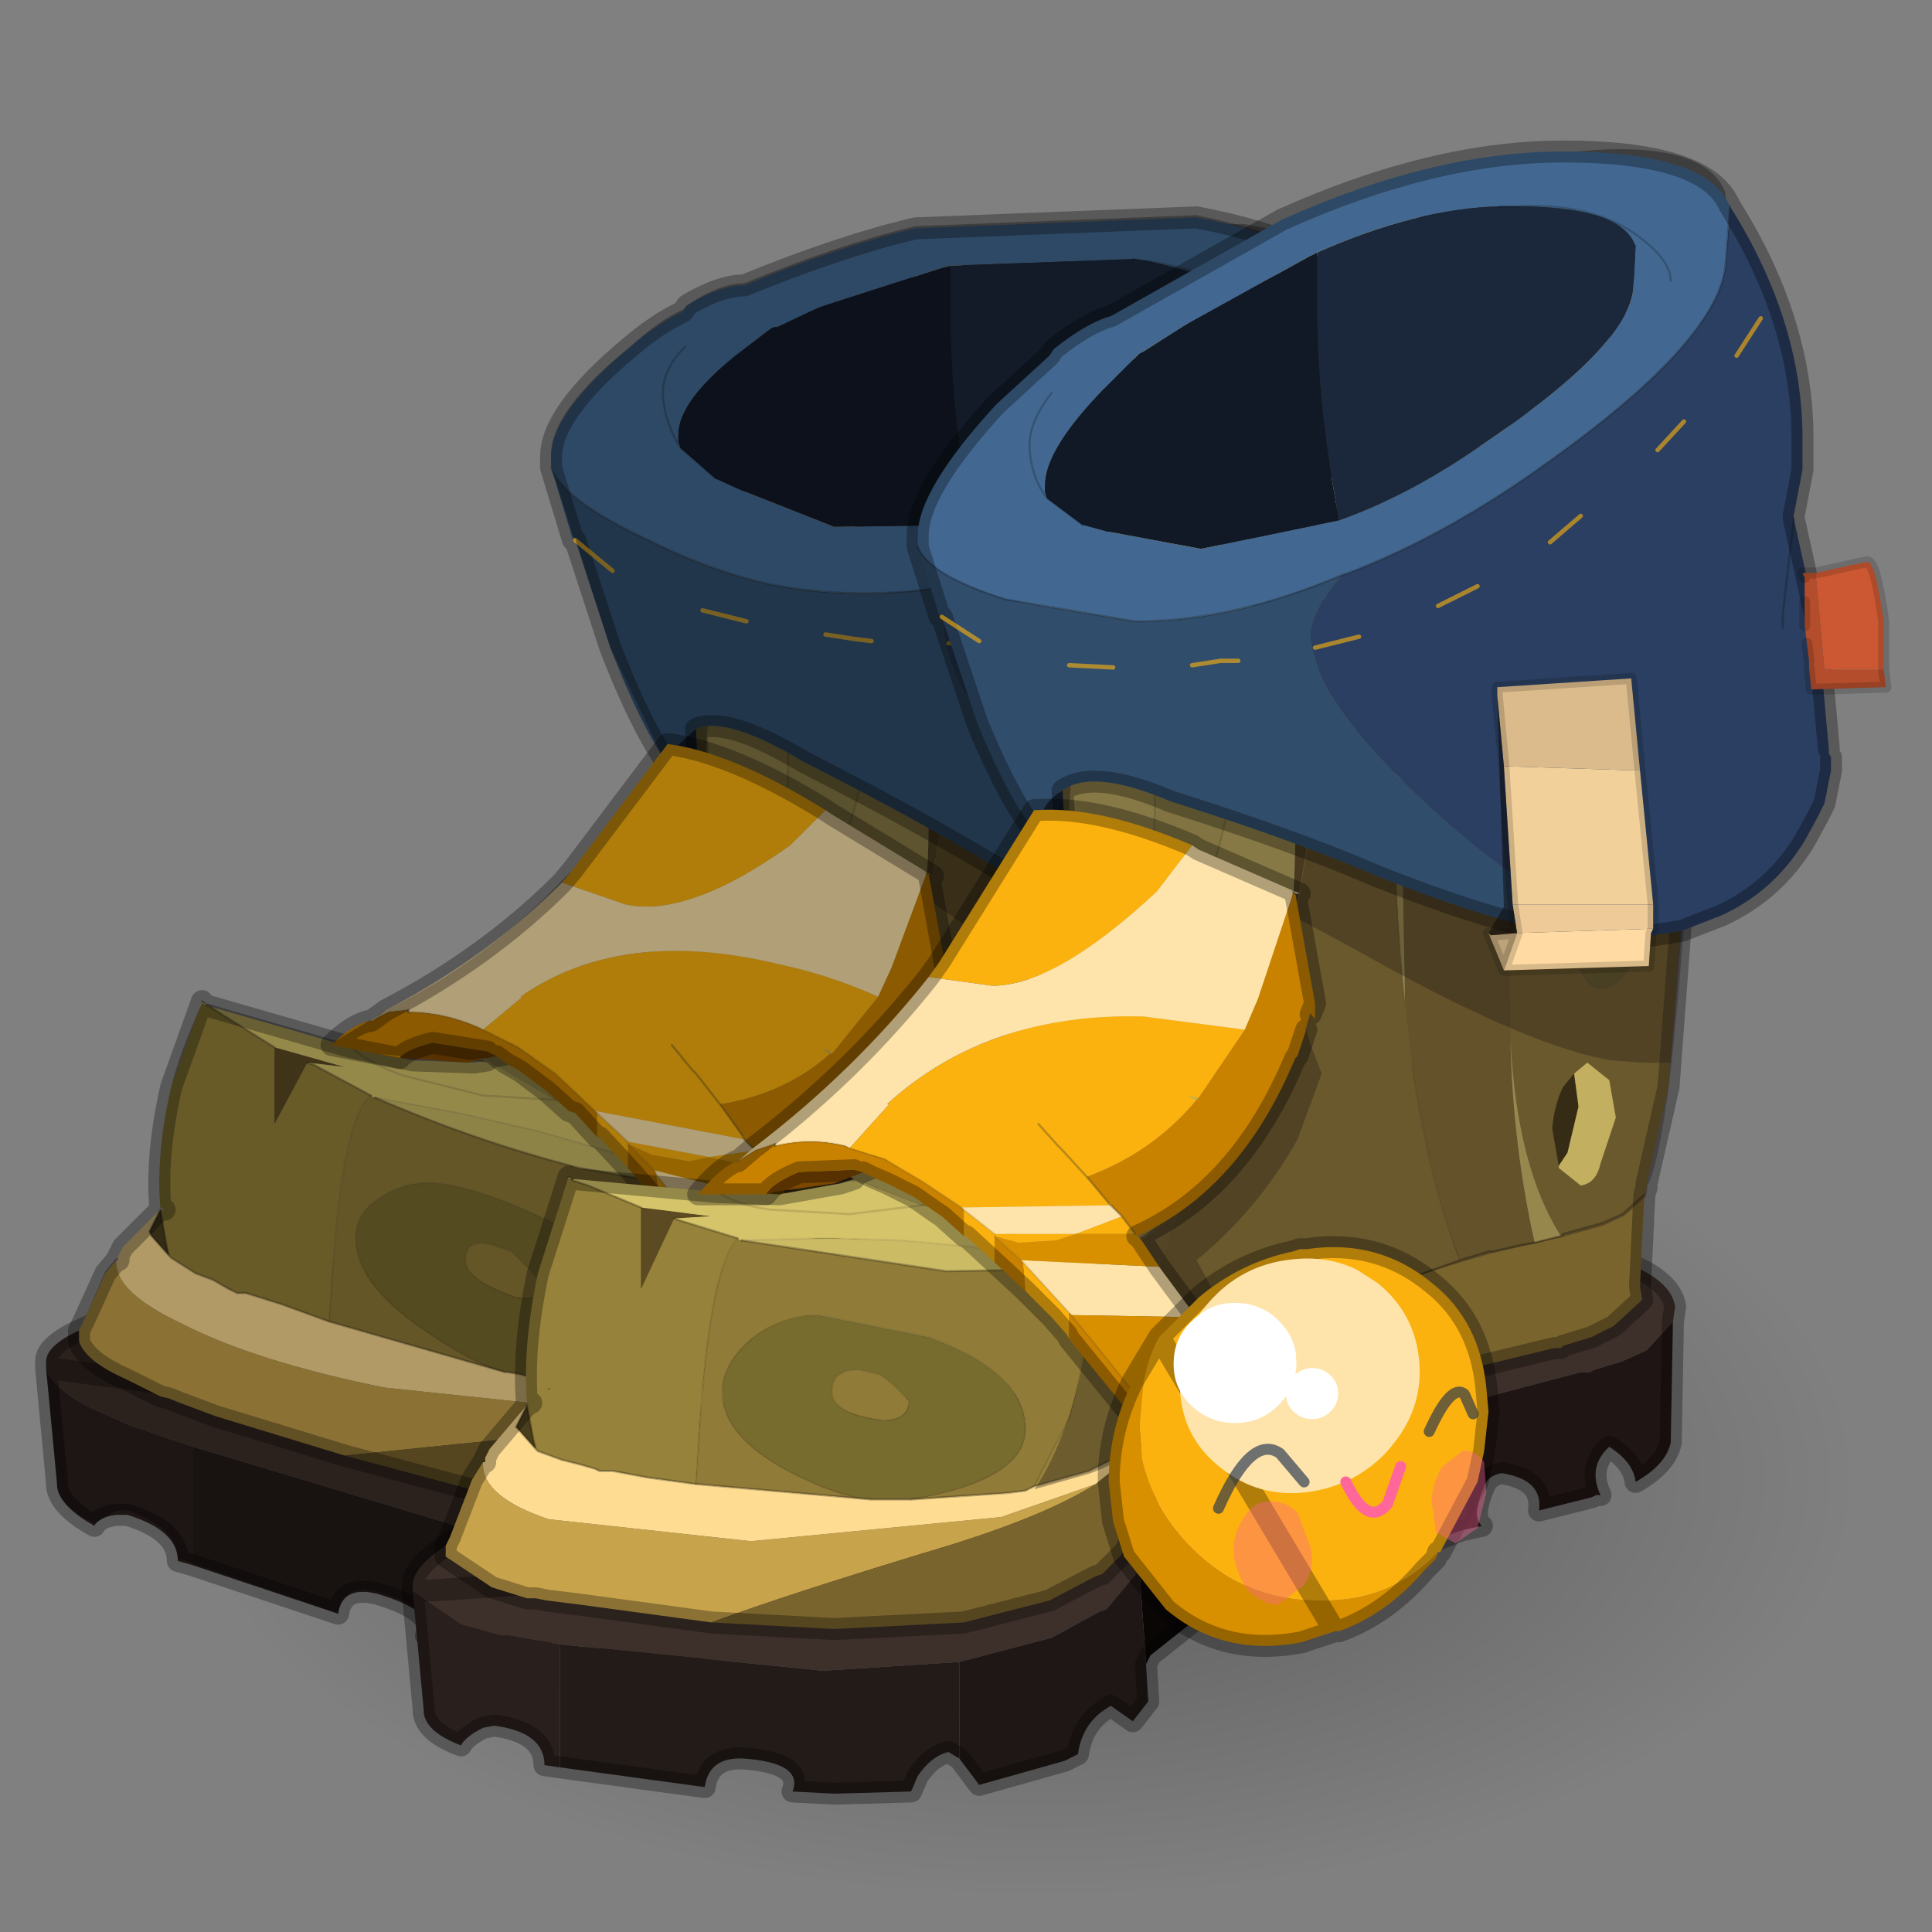<?xml version="1.0" encoding="UTF-8" standalone="no"?>
<svg xmlns:xlink="http://www.w3.org/1999/xlink" height="440.0px" width="440.0px" xmlns="http://www.w3.org/2000/svg">
  <rect width="100%" height="100%" fill="#808080" stroke="none"/>
  <g transform="matrix(10.0, 0.0, 0.0, 10.0, 0.0, 0.0)">
    <use height="44.0" transform="matrix(1.0, 0.0, 0.0, 1.0, 0.0, 0.0)" width="44.0" xlink:href="#shape0"/>
    <use height="82.7" transform="matrix(0.456, 0.005, 0.002, 0.234, 4.3, 23.55)" width="82.7" xlink:href="#sprite0"/>
    <use height="33.25" transform="matrix(1.0, 0.0, 0.0, 1.0, 0.8, 4.95)" width="30.15" xlink:href="#shape2"/>
    <use height="55.55" transform="matrix(0.513, 0.102, 0.0, 0.491, 15.209, 4.46)" width="30.25" xlink:href="#sprite1"/>
    <use height="34.05" transform="matrix(1.0, 0.0, 0.0, 1.0, 7.3, 1.75)" width="26.3" xlink:href="#shape4"/>
    <use height="26.95" transform="matrix(-0.227, -0.252, 0.165, -0.133, 19.865, 35.634)" width="13.2" xlink:href="#sprite2"/>
    <use height="21.4" transform="matrix(1.0, 0.0, 0.0, 1.0, 16.65, 15.15)" width="18.05" xlink:href="#shape6"/>
    <use height="11.95" transform="matrix(0.405, 0.288, -0.216, 0.345, 20.169, 26.743)" width="11.65" xlink:href="#sprite3"/>
    <use height="11.95" transform="matrix(0.032, 0.23, -0.231, -0.005, 20.972, 28.617)" width="11.65" xlink:href="#sprite4"/>
    <use height="11.95" transform="matrix(0.013, 0.098, -0.098, -0.002, 22.043, 30.405)" width="11.65" xlink:href="#sprite4"/>
    <use height="37.7" transform="matrix(1.0, 0.0, 0.0, 1.0, 1.05, 3.4)" width="38.25" xlink:href="#shape9"/>
    <use height="55.55" transform="matrix(0.513, 0.0, 0.0, 0.513, 23.559, 5.421)" width="30.25" xlink:href="#sprite1"/>
    <use height="33.45" transform="matrix(1.0, 0.0, 0.0, 1.0, 15.65, 3.2)" width="26.3" xlink:href="#shape10"/>
    <use height="26.95" transform="matrix(-0.227, -0.216, 0.165, -0.174, 28.215, 36.988)" width="13.2" xlink:href="#sprite2"/>
    <use height="25.05" transform="matrix(1.0, 0.0, 0.0, 1.0, 25.0, 12.7)" width="18.05" xlink:href="#shape11"/>
    <use height="11.95" transform="matrix(0.405, 0.216, -0.216, 0.405, 28.519, 27.646)" width="11.65" xlink:href="#sprite3"/>
    <use height="11.95" transform="matrix(0.032, 0.233, -0.231, 0.043, 29.322, 29.426)" width="11.65" xlink:href="#sprite4"/>
    <use height="11.95" transform="matrix(0.013, 0.099, -0.098, 0.018, 30.393, 31.054)" width="11.65" xlink:href="#sprite4"/>
    <use height="21.2" transform="matrix(1.0, 0.0, 0.0, 1.0, 27.65, 15.35)" width="10.1" xlink:href="#shape12"/>
  </g>
  <defs>
    <g id="shape0" transform="matrix(1.0, 0.0, 0.0, 1.0, 0.0, 0.0)">
      <path d="M44.0 44.0 L0.0 44.0 0.0 0.0 44.0 0.0 44.0 44.0" fill="#43adca" fill-opacity="0.0" fill-rule="evenodd" stroke="none"/>
    </g>
    <g id="sprite0" transform="matrix(1.0, 0.0, 0.0, 1.0, 0.0, 0.0)">
      <use height="82.7" transform="matrix(1.0, 0.0, 0.0, 1.0, 0.0, 0.0)" width="82.7" xlink:href="#shape1"/>
    </g>
    <g id="shape1" transform="matrix(1.0, 0.0, 0.0, 1.0, 0.0, 0.0)">
      <path d="M70.6 12.1 Q82.7 24.2 82.7 41.35 82.7 58.5 70.6 70.6 58.5 82.7 41.35 82.7 24.2 82.7 12.1 70.6 0.0 58.5 0.0 41.35 0.0 24.2 12.1 12.1 24.2 0.0 41.35 0.0 58.5 0.0 70.6 12.1" fill="url(#gradient0)" fill-rule="evenodd" stroke="none"/>
    </g>
    <radialGradient cx="0" cy="0" gradientTransform="matrix(0.051, 0.0, 0.0, 0.051, 41.35, 41.35)" gradientUnits="userSpaceOnUse" id="gradient0" r="819.2" spreadMethod="pad">
      <stop offset="0.0" stop-color="#000000" stop-opacity="0.302"/>
      <stop offset="1.0" stop-color="#000000" stop-opacity="0.0"/>
    </radialGradient>
    <g id="shape2" transform="matrix(1.0, 0.0, 0.0, 1.0, -0.8, -4.95)">
      <path d="M1.05 31.15 L1.05 31.0 Q1.05 30.65 1.8 30.3 3.3 29.6 4.8 29.25 L5.9 29.0 8.15 28.95 9.7 29.15 19.5 29.95 Q21.95 30.0 22.1 29.5 L21.95 29.15 21.95 29.1 21.95 29.0 Q21.95 28.4 23.1 28.15 L25.9 28.35 26.3 28.5 Q27.65 28.85 28.6 29.45 L28.65 29.45 Q29.7 30.05 29.8 30.7 L29.75 31.05 29.15 31.5 28.6 31.65 27.95 31.7 27.85 31.7 27.75 31.7 27.65 31.65 25.75 31.8 22.35 32.15 22.1 32.2 20.35 32.65 20.15 32.7 19.4 33.0 Q18.35 33.4 17.6 34.0 L16.85 34.7 16.7 34.75 15.6 35.05 13.5 35.15 10.4 34.75 4.4 32.95 3.5 32.65 3.25 32.55 3.05 32.5 2.15 32.1 Q1.2 31.65 1.05 31.15" fill="#3d2f2a" fill-rule="evenodd" stroke="none"/>
      <path d="M29.75 31.05 L29.7 33.6 Q29.6 34.1 28.9 34.3 28.85 33.9 28.3 33.45 27.8 33.8 28.1 34.45 L28.0 34.45 27.9 34.45 26.7 34.5 Q26.8 33.85 25.85 33.55 25.55 33.5 25.45 33.75 25.15 34.3 25.4 34.55 L24.95 34.6 24.8 34.6 24.3 34.7 24.25 34.65 24.25 33.8 23.35 33.9 22.6 33.5 22.4 32.25 22.35 32.15 25.75 31.8 27.65 31.65 27.75 31.7 27.85 31.7 27.95 31.7 28.6 31.65 29.15 31.5 29.75 31.05" fill="#1f1514" fill-rule="evenodd" stroke="none"/>
      <path d="M23.35 33.9 L22.65 34.05 22.6 34.0 22.6 34.05 22.4 34.05 20.65 34.55 20.4 34.6 19.55 34.95 19.4 33.0 20.15 32.7 20.35 32.65 22.1 32.2 22.35 32.15 22.4 32.25 22.6 33.5 23.35 33.9" fill="#1c1312" fill-rule="evenodd" stroke="none"/>
      <path d="M22.65 34.05 L22.6 34.05 22.6 34.0 22.65 34.05" fill="#0a0706" fill-rule="evenodd" stroke="none"/>
      <path d="M24.25 34.65 L23.35 33.9 24.25 33.8 24.25 34.65" fill="#000000" fill-rule="evenodd" stroke="none"/>
      <path d="M24.3 34.7 L24.25 34.7 24.25 34.65 24.3 34.7" fill="#120d0c" fill-rule="evenodd" stroke="none"/>
      <path d="M19.55 34.95 L17.85 35.9 17.75 36.05 17.6 34.0 Q18.35 33.4 19.4 33.0 L19.55 34.95" fill="#0a0606" fill-rule="evenodd" stroke="none"/>
      <path d="M17.75 36.05 L17.8 36.9 17.45 37.3 16.95 36.85 Q16.3 37.05 16.2 37.75 L15.9 37.8 13.95 37.95 13.5 37.3 13.5 35.15 15.6 35.05 16.7 34.75 16.85 34.7 17.6 34.0 17.75 36.05" fill="#1f1715" fill-rule="evenodd" stroke="none"/>
      <path d="M13.5 37.3 L13.25 37.1 Q12.85 37.1 12.55 37.45 12.4 37.55 12.4 37.75 L10.65 37.5 9.7 37.25 Q9.95 36.7 8.6 36.3 7.8 36.1 7.7 36.75 L4.4 35.65 4.4 32.95 10.4 34.75 13.5 35.15 13.5 37.3" fill="#231b18" fill-rule="evenodd" stroke="none"/>
      <path d="M4.4 35.65 L4.05 35.55 Q4.05 34.85 2.9 34.5 L2.65 34.5 Q2.25 34.55 2.15 34.75 1.35 34.3 1.3 33.85 L1.3 33.8 1.05 31.15 Q1.2 31.65 2.15 32.1 L3.05 32.5 3.25 32.55 3.5 32.65 4.4 32.95 4.4 35.65" fill="#291f1c" fill-rule="evenodd" stroke="none"/>
      <path d="M1.05 31.15 L1.05 31.0 Q1.05 30.65 1.8 30.3 3.3 29.6 4.8 29.25 L5.9 29.0 8.15 28.95 9.7 29.15 19.5 29.95 Q21.95 30.0 22.1 29.5 L21.95 29.15 21.95 29.1 21.95 29.0 Q21.95 28.4 23.1 28.15 L25.9 28.35 26.3 28.5 Q27.65 28.85 28.6 29.45 L28.65 29.45 Q29.7 30.05 29.8 30.7 L29.75 31.05 29.7 33.6 Q29.6 34.1 28.9 34.3 28.85 33.9 28.3 33.45 27.8 33.8 28.1 34.45 L28.0 34.45 27.9 34.45 26.7 34.5 Q26.8 33.85 25.85 33.55 25.55 33.5 25.45 33.75 25.15 34.3 25.4 34.55 L24.95 34.6 24.8 34.6 24.3 34.7 M24.25 34.65 L23.35 33.9 M22.6 34.05 L22.4 34.05 20.65 34.55 20.4 34.6 19.55 34.95 17.85 35.9 17.75 36.05 17.8 36.9 17.45 37.3 16.95 36.85 Q16.3 37.05 16.2 37.75 L15.9 37.8 13.95 37.95 13.5 37.3 13.25 37.1 Q12.85 37.1 12.55 37.45 12.4 37.55 12.4 37.75 L10.65 37.5 9.7 37.25 Q9.95 36.7 8.6 36.3 7.8 36.1 7.7 36.75 L4.4 35.65 4.05 35.55 Q4.05 34.85 2.9 34.5 L2.65 34.5 Q2.25 34.55 2.15 34.75 1.35 34.3 1.3 33.85 L1.3 33.8 1.05 31.15 Z" fill="none" stroke="#000000" stroke-linecap="round" stroke-linejoin="round" stroke-opacity="0.302" stroke-width="0.5"/>
      <path d="M18.75 26.1 Q18.05 27.05 18.0 28.45 L17.65 31.2 17.55 31.3 17.45 31.35 16.45 31.65 15.2 31.7 16.0 30.35 Q16.4 29.15 16.4 28.0 16.4 27.4 16.05 27.1 L16.55 27.1 16.6 27.1 Q17.8 26.85 18.75 26.1 M4.7 22.9 L4.75 22.9 5.05 23.1 6.25 23.85 6.25 25.6 7.0 24.2 7.15 24.25 8.45 24.95 Q7.85 25.4 7.6 28.6 L7.5 30.1 6.4 29.7 5.6 29.45 5.4 29.45 5.3 29.4 5.2 29.35 4.85 29.15 4.45 29.0 3.9 28.65 3.85 28.6 3.8 28.4 3.65 27.55 3.75 27.55 3.65 27.5 Q3.55 26.3 3.9 24.75 L4.6 22.8 4.6 22.85 4.7 22.9 M4.1 27.35 L4.15 27.35 4.2 27.35 4.1 27.35" fill="#96823a" fill-rule="evenodd" stroke="none"/>
      <path d="M3.65 27.55 L3.8 28.4 3.85 28.6 3.45 28.15 3.4 28.05 3.65 27.55 M4.1 27.35 L4.2 27.35 4.15 27.35 4.1 27.35" fill="#4a3f1c" fill-rule="evenodd" stroke="none"/>
      <path d="M29.65 8.75 L29.75 8.65 30.7 7.55 30.3 17.0 30.1 20.2 29.65 25.85 29.15 27.8 29.15 27.85 29.15 27.95 29.1 28.1 28.6 28.45 28.15 28.5 27.25 28.6 27.2 28.65 Q26.2 26.9 26.05 24.1 L26.05 23.45 26.1 21.65 26.15 20.45 26.45 18.15 26.65 17.05 27.45 13.75 28.75 10.1 28.85 9.9 29.7 8.75 29.65 8.75 M21.6 11.75 L21.9 11.65 22.3 11.6 23.7 11.3 23.5 13.85 23.5 14.6 23.4 17.85 Q23.4 20.6 23.65 22.8 L23.8 24.2 Q24.2 26.85 24.9 28.65 L22.5 29.0 22.3 29.05 21.55 29.25 21.3 29.35 21.2 29.35 21.1 29.4 21.0 29.4 20.85 29.4 20.75 29.5 20.55 29.5 19.85 29.75 19.2 30.05 Q18.7 30.3 18.25 30.65 L17.85 31.15 17.8 31.2 17.7 31.3 17.65 31.25 17.6 31.3 17.55 31.3 17.65 31.2 18.0 28.45 Q18.05 27.05 18.75 26.1 L19.65 25.05 Q20.55 23.75 20.9 21.85 L21.0 21.25 21.7 17.4 22.0 15.7 21.6 11.75 M29.6 16.2 Q29.4 15.5 28.9 15.4 L28.7 15.4 28.5 15.55 Q28.0 15.9 27.7 17.45 27.3 19.0 27.3 20.7 27.3 21.85 27.55 22.65 27.75 23.35 28.1 23.4 29.0 23.6 29.5 20.9 L29.8 17.6 29.6 16.2 M8.5 25.0 L8.55 25.0 Q10.85 26.0 13.2 26.6 L16.05 27.1 Q16.4 27.4 16.4 28.0 16.4 29.15 16.0 30.35 L15.2 31.7 15.0 31.75 14.6 31.7 12.4 31.4 Q15.0 31.5 15.0 30.4 15.0 29.15 12.8 27.95 11.3 27.2 10.3 27.0 9.4 26.8 8.7 27.25 8.1 27.6 8.1 28.2 8.1 29.2 9.6 30.25 10.75 31.05 11.5 31.25 L7.5 30.1 7.6 28.6 Q7.85 25.4 8.45 24.95 L8.5 25.0 M11.65 28.5 L11.75 28.6 12.0 28.85 12.1 28.95 12.35 29.25 Q12.35 29.65 11.75 29.55 10.6 29.15 10.6 28.7 10.6 28.2 11.2 28.35 L11.65 28.5" fill="#917b38" fill-rule="evenodd" stroke="none"/>
      <path d="M28.25 8.55 L28.95 8.9 29.0 9.0 28.9 9.75 28.85 9.9 28.75 10.1 27.45 13.75 26.65 17.05 27.3 13.55 28.45 9.55 28.6 9.4 28.2 9.2 28.25 8.6 28.25 8.55 M19.45 11.7 L19.75 11.25 21.2 13.85 21.7 17.4 21.0 21.25 21.1 20.1 Q21.3 17.1 20.7 14.35 L19.5 12.3 19.45 11.7 M6.25 23.85 L7.85 24.3 7.0 24.2 6.25 25.6 6.25 23.85" fill="#5c4a23" fill-rule="evenodd" stroke="none"/>
      <path d="M26.25 10.55 L26.6 10.4 26.8 10.35 26.85 10.3 28.3 9.6 28.45 9.55 27.3 13.55 26.65 17.05 26.45 18.15 26.15 20.45 26.1 21.65 26.05 23.45 26.05 24.1 Q26.1 26.35 26.6 28.65 L26.3 28.65 25.65 28.65 25.55 28.65 24.9 28.65 Q24.2 26.85 23.8 24.2 L23.65 22.8 23.5 14.6 23.5 13.85 23.7 11.3 24.5 11.1 24.6 11.05 24.75 11.05 25.0 10.95 25.55 11.0 26.25 10.55" fill="#877134" fill-rule="evenodd" stroke="none"/>
      <path d="M28.25 8.55 L28.5 8.35 29.05 7.9 29.4 7.4 29.5 7.45 29.65 7.15 29.65 6.4 Q29.35 5.7 27.55 5.45 L22.45 5.8 Q19.45 6.45 17.3 7.55 L15.7 8.75 Q14.95 9.4 14.95 9.95 L15.0 10.25 15.15 10.45 Q15.6 11.0 17.05 11.2 L19.75 11.25 19.45 11.7 19.4 11.65 16.95 11.95 16.8 11.95 16.25 11.85 15.65 11.7 Q14.45 11.45 14.05 10.95 L13.85 10.6 13.75 10.2 Q13.75 8.95 16.25 7.55 18.8 6.25 22.3 5.6 L28.3 5.35 Q30.35 5.7 30.7 6.6 L30.7 7.55 29.75 8.65 29.65 8.75 29.0 8.95 28.95 8.9 28.25 8.55 M26.25 10.55 L26.45 10.4 25.5 10.5 24.85 10.9 25.0 10.95 24.75 11.05 24.6 11.05 24.5 11.1 23.7 11.3 22.3 11.6 21.9 11.65 21.6 11.75 21.55 11.75 22.05 10.9 22.15 10.85 22.2 10.9 Q25.2 10.3 27.3 9.1 L27.6 8.95 27.7 8.9 28.2 9.2 28.6 9.4 28.45 9.55 28.3 9.6 26.85 10.3 26.8 10.35 26.6 10.4 26.25 10.55 M26.05 24.1 Q26.2 26.9 27.2 28.65 L27.0 28.65 26.6 28.65 Q26.1 26.35 26.05 24.1 M23.65 22.8 Q23.4 20.6 23.4 17.85 L23.5 14.6 23.65 22.8 M4.7 22.9 L8.0 23.85 9.4 24.15 10.8 24.2 11.1 24.15 12.65 25.05 11.0 24.95 9.2 24.5 Q8.45 24.25 8.0 23.85 8.45 24.25 9.2 24.5 L11.0 24.95 12.65 25.05 12.9 25.15 16.55 27.1 16.05 27.1 Q15.9 26.85 15.6 26.75 L13.8 26.2 12.2 25.75 10.45 25.35 8.55 25.0 8.5 25.0 8.45 24.95 7.15 24.25 7.0 24.2 7.85 24.3 6.25 23.85 5.05 23.1 4.75 22.9 4.7 22.9 4.6 22.85 4.6 22.8 4.7 22.9" fill="#d6c46a" fill-rule="evenodd" stroke="none"/>
      <path d="M28.95 8.9 L29.0 8.95 29.65 8.75 29.7 8.75 28.85 9.9 28.9 9.75 29.0 9.0 28.95 8.9 M16.95 11.95 L19.4 11.65 19.45 11.7 19.5 12.3 18.55 12.2 18.5 12.2 16.95 11.95 M15.7 8.75 L17.3 7.55 Q19.45 6.45 22.45 5.8 L27.55 5.45 Q29.35 5.7 29.65 6.4 L29.65 7.15 29.5 7.45 29.4 7.4 29.4 6.65 Q29.1 5.95 27.3 5.7 L22.15 6.0 Q19.15 6.6 17.05 7.75 L15.7 8.75 M25.0 10.95 L24.85 10.9 25.5 10.5 26.45 10.4 26.25 10.55 25.55 11.0 25.0 10.95" fill="#edd976" fill-rule="evenodd" stroke="none"/>
      <path d="M8.55 25.0 L10.45 25.35 12.2 25.75 13.8 26.2 15.6 26.75 Q15.9 26.85 16.05 27.1 L13.2 26.6 Q10.85 26.0 8.55 25.0" fill="#ccbb65" fill-rule="evenodd" stroke="none"/>
      <path d="M14.05 10.95 Q14.45 11.45 15.65 11.7 17.95 13.8 17.95 17.3 17.95 21.25 15.95 23.4 L14.55 24.5 Q16.7 24.0 18.4 20.95 19.75 18.4 19.75 16.55 19.75 14.5 18.55 12.2 L19.5 12.3 20.7 14.35 Q21.3 17.1 21.1 20.1 L21.0 21.25 20.9 21.85 Q20.55 23.75 19.65 25.05 L18.75 26.1 Q17.8 26.85 16.6 27.1 L16.55 27.1 12.9 25.15 12.65 25.05 11.1 24.15 11.0 24.1 Q14.75 23.65 15.65 18.4 15.95 16.6 15.9 14.8 L15.75 13.85 14.05 10.95 M14.55 24.5 L14.3 24.6 12.65 25.05 14.3 24.6 14.55 24.5" fill="#bdad5e" fill-rule="evenodd" stroke="none"/>
      <path d="M15.65 11.7 L16.25 11.85 16.8 11.95 16.95 11.95 18.5 12.2 18.55 12.2 Q19.75 14.5 19.75 16.55 19.75 18.4 18.4 20.95 16.7 24.0 14.55 24.5 L15.95 23.4 Q17.95 21.25 17.95 17.3 17.95 13.8 15.65 11.7" fill="#b5a65a" fill-rule="evenodd" stroke="none"/>
      <path d="M7.85 33.15 L4.9 32.25 4.1 31.95 3.85 31.85 3.65 31.8 2.85 31.4 Q1.95 31.0 1.8 30.55 L1.8 30.4 1.8 30.3 1.9 30.1 2.4 29.0 2.65 28.7 2.65 28.75 Q2.65 29.45 4.15 30.15 5.8 31.0 8.75 31.6 L14.45 32.2 16.6 31.9 13.25 32.6 7.85 33.15" fill="#c7a34b" fill-rule="evenodd" stroke="none"/>
      <path d="M29.6 16.2 L29.8 17.6 29.5 20.9 Q29.0 23.6 28.1 23.4 27.75 23.35 27.55 22.65 27.3 21.85 27.3 20.7 27.3 19.0 27.7 17.45 28.0 15.9 28.5 15.55 L28.7 15.4 28.9 15.4 Q29.4 15.5 29.6 16.2" fill="#807231" fill-rule="evenodd" stroke="none"/>
      <path d="M11.5 31.25 Q10.75 31.05 9.6 30.25 8.1 29.2 8.1 28.2 8.1 27.6 8.7 27.25 9.4 26.8 10.3 27.0 11.3 27.2 12.8 27.95 15.0 29.15 15.0 30.4 15.0 31.5 12.4 31.4 L12.2 31.4 11.85 31.3 11.55 31.25 11.5 31.25 M11.65 28.5 L11.2 28.35 Q10.6 28.2 10.6 28.7 10.6 29.15 11.75 29.55 12.35 29.65 12.35 29.25 L12.1 28.95 12.0 28.85 11.75 28.6 11.65 28.5" fill="#786b2e" fill-rule="evenodd" stroke="none"/>
      <path d="M29.4 7.4 L29.05 7.9 28.5 8.35 28.25 8.55 28.25 8.6 28.2 9.2 27.7 8.9 27.6 8.95 27.3 9.1 Q25.2 10.3 22.2 10.9 L22.15 10.85 22.05 10.9 21.55 11.75 21.6 11.75 22.0 15.7 21.7 17.4 21.2 13.85 19.75 11.25 17.05 11.2 Q15.6 11.0 15.15 10.45 L15.0 10.25 14.95 9.95 Q14.95 9.4 15.7 8.75 L17.05 7.75 Q19.15 6.6 22.15 6.0 L27.3 5.7 Q29.1 5.95 29.4 6.65 L29.4 7.4" fill="#362c15" fill-rule="evenodd" stroke="none"/>
      <path d="M27.2 28.65 L27.25 28.6 28.15 28.5 28.6 28.45 29.1 28.1 29.0 30.1 29.05 30.35 29.0 30.4 28.4 30.85 27.9 30.95 27.25 31.05 27.2 31.05 27.05 31.05 25.2 31.1 22.25 31.45 21.95 31.5 21.75 31.55 20.1 31.95 19.85 32.0 19.15 32.25 Q18.85 32.35 18.6 32.55 17.95 32.8 17.4 33.2 L17.4 33.3 17.25 33.5 16.75 33.95 16.6 33.95 15.55 34.25 13.6 34.3 10.65 33.9 7.85 33.15 13.25 32.6 16.6 31.9 Q17.3 31.7 17.65 31.3 L17.65 31.25 17.7 31.3 17.8 31.2 17.85 31.15 18.25 30.65 Q18.7 30.3 19.2 30.05 L19.85 29.75 20.55 29.5 20.75 29.5 20.85 29.4 21.1 29.4 21.2 29.35 21.3 29.35 21.55 29.25 22.3 29.05 22.5 29.0 24.9 28.65 25.55 28.65 25.65 28.65 26.3 28.65 26.6 28.65 27.0 28.65 27.2 28.65" fill="#7a642e" fill-rule="evenodd" stroke="none"/>
      <path d="M17.55 31.3 L17.6 31.3 17.65 31.25 17.65 31.3 Q17.3 31.7 16.6 31.9 L14.45 32.2 8.75 31.6 Q5.8 31.0 4.15 30.15 2.65 29.45 2.65 28.75 L2.65 28.7 2.7 28.7 2.7 28.6 2.8 28.4 3.65 27.55 3.4 28.05 3.45 28.15 3.85 28.6 3.9 28.65 4.45 29.0 4.85 29.15 5.2 29.35 5.3 29.4 5.4 29.45 5.6 29.45 6.4 29.7 7.5 30.1 11.5 31.25 11.55 31.25 11.85 31.3 12.2 31.4 12.4 31.4 14.6 31.7 15.0 31.75 15.2 31.7 16.45 31.65 17.45 31.35 17.55 31.3" fill="#fedd92" fill-rule="evenodd" stroke="none"/>
      <path d="M28.85 9.9 L28.75 10.1 27.45 13.75 26.65 17.05 26.45 18.15 M18.55 12.2 L18.5 12.2 M15.65 11.7 Q17.95 13.8 17.95 17.3 17.95 21.25 15.95 23.4 L14.55 24.5 Q16.7 24.0 18.4 20.95 19.75 18.4 19.75 16.55 19.75 14.5 18.55 12.2 M12.65 25.05 L14.3 24.6 14.55 24.5 M12.65 25.05 L11.0 24.95 9.2 24.5 Q8.45 24.25 8.0 23.85 M8.5 25.0 L8.55 25.0" fill="none" stroke="#000000" stroke-linecap="round" stroke-linejoin="round" stroke-opacity="0.122" stroke-width="0.05"/>
      <path d="M24.9 28.65 Q24.2 26.85 23.8 24.2 M23.65 22.8 Q23.4 20.6 23.4 17.85 L23.5 14.6 M29.6 16.2 Q29.4 15.5 28.9 15.4 L28.7 15.4 28.5 15.55 Q28.0 15.9 27.7 17.45 27.3 19.0 27.3 20.7 27.3 21.85 27.55 22.65 27.75 23.35 28.1 23.4 29.0 23.6 29.5 20.9 L29.8 17.6 29.6 16.2 M8.55 25.0 L10.45 25.35 12.2 25.75 13.8 26.2 15.6 26.75 Q15.9 26.85 16.05 27.1 M12.4 31.4 Q15.0 31.5 15.0 30.4 15.0 29.15 12.8 27.95 11.3 27.2 10.3 27.0 9.4 26.8 8.7 27.25 8.1 27.6 8.1 28.2 8.1 29.2 9.6 30.25 10.75 31.05 11.5 31.25 M15.2 31.7 L16.0 30.35 Q16.4 29.15 16.4 28.0 16.4 27.4 16.05 27.1 M8.45 24.95 Q7.85 25.4 7.6 28.6 L7.5 30.1 M11.65 28.5 L11.2 28.35 Q10.6 28.2 10.6 28.7 10.6 29.15 11.75 29.55 12.35 29.65 12.35 29.25 L12.1 28.95 12.0 28.85 11.75 28.6 11.65 28.5" fill="none" stroke="#000000" stroke-linecap="round" stroke-linejoin="round" stroke-opacity="0.051" stroke-width="0.05"/>
      <path d="M29.4 7.4 L29.05 7.9 28.5 8.35 28.25 8.55 28.95 8.9 29.0 8.95 29.65 8.75 29.75 8.65 30.7 7.55 M14.05 10.95 Q14.45 11.45 15.65 11.7 L16.25 11.85 16.8 11.95 16.95 11.95 M19.4 11.65 L19.45 11.7 19.75 11.25 17.05 11.2 Q15.6 11.0 15.15 10.45 L15.0 10.25 14.95 9.95 Q14.95 9.4 15.7 8.75 M29.5 7.45 L29.4 7.4 M27.2 28.65 L27.25 28.6 28.15 28.5 28.6 28.45 29.1 28.1 M21.6 11.75 L22.0 15.7 21.7 17.4 M21.0 21.25 L20.9 21.85 Q20.55 23.75 19.65 25.05 L18.75 26.1 M17.55 31.3 L17.6 31.3 17.65 31.25 17.7 31.3 17.8 31.2 17.85 31.15 18.25 30.65 Q18.7 30.3 19.2 30.05 L19.85 29.75 20.55 29.5 20.75 29.5 20.85 29.4 M21.3 29.35 L21.55 29.25 22.3 29.05 22.5 29.0 24.9 28.65 25.55 28.65 25.65 28.65 26.3 28.65 26.6 28.65 27.0 28.65 27.2 28.65 M23.5 13.85 L23.7 11.3 M11.5 31.25 L11.55 31.25 11.85 31.3 12.2 31.4 12.4 31.4 14.6 31.7 15.0 31.75 15.2 31.7 16.45 31.65 17.45 31.35 17.55 31.3 M16.05 27.1 L13.2 26.6 Q10.85 26.0 8.55 25.0 M4.7 22.9 L4.75 22.9 5.05 23.1 6.25 23.85 M7.0 24.2 L7.15 24.25 8.45 24.95 M7.5 30.1 L11.5 31.25 M4.7 22.9 L4.6 22.8 M3.65 27.55 L3.8 28.4 3.85 28.6 3.9 28.65 4.45 29.0 4.85 29.15 5.2 29.35 5.3 29.4 5.4 29.45 5.6 29.45 6.4 29.7 7.5 30.1 M3.65 27.55 L3.4 28.05 3.45 28.15 3.85 28.6 M17.65 31.3 L17.65 31.25 M16.6 27.1 Q17.8 26.85 18.75 26.1" fill="none" stroke="#000000" stroke-linecap="round" stroke-linejoin="round" stroke-opacity="0.251" stroke-width="0.05"/>
      <path d="M30.7 7.55 L30.7 6.6 Q30.35 5.7 28.3 5.35 L22.3 5.6 Q18.8 6.25 16.25 7.55 13.75 8.95 13.75 10.2 L13.85 10.6 14.05 10.95 M29.1 28.1 L29.15 27.95 29.15 27.85 29.15 27.8 29.65 25.85 30.1 20.2 30.3 17.0 30.7 7.55 M11.1 24.15 L11.0 24.1 Q14.75 23.65 15.65 18.4 15.95 16.6 15.9 14.8 L15.75 13.85 14.05 10.95 M4.7 22.9 L8.0 23.85 9.4 24.15 10.8 24.2 11.1 24.15 M4.6 22.8 L3.9 24.75 Q3.55 26.3 3.65 27.5 L3.75 27.55 3.65 27.55 M2.65 28.7 L2.7 28.7 2.7 28.6 2.8 28.4 3.65 27.55 M7.85 33.15 L4.9 32.25 4.1 31.95 3.85 31.85 3.65 31.8 2.85 31.4 Q1.95 31.0 1.8 30.55 L1.8 30.4 1.8 30.3 1.9 30.1 2.4 29.0 2.65 28.7 M17.4 33.3 L17.25 33.5 16.75 33.95 16.6 33.95 15.55 34.25 13.6 34.3 10.65 33.9 7.85 33.15 M29.1 28.1 L29.0 30.1 29.05 30.35 29.0 30.4 28.4 30.85 27.9 30.95 27.25 31.05 27.2 31.05 27.05 31.05 25.2 31.1 22.25 31.45 21.95 31.5 21.75 31.55 20.1 31.95 19.85 32.0 19.15 32.25 Q18.85 32.35 18.6 32.55 17.95 32.8 17.4 33.2" fill="none" stroke="#000000" stroke-linecap="round" stroke-linejoin="round" stroke-opacity="0.302" stroke-width="0.5"/>
    </g>
    <g id="sprite1" transform="matrix(1.0, 0.0, 0.0, 1.0, 15.1, 55.55)">
      <use height="55.55" transform="matrix(1.0, 0.0, 0.0, 1.0, -15.1, -55.55)" width="30.25" xlink:href="#shape3"/>
    </g>
    <g id="shape3" transform="matrix(1.0, 0.0, 0.0, 1.0, 15.1, 55.55)">
      <path d="M-1.25 -43.8 L1.5 -44.95 3.15 -45.75 3.25 -45.8 3.55 -45.95 4.1 -46.25 5.1 -46.35 6.5 -47.6 7.1 -48.0 7.55 -48.25 7.6 -48.3 10.45 -50.35 10.75 -50.55 Q9.7 -46.7 8.6 -41.9 7.4 -36.45 6.85 -32.15 7.55 -36.75 8.9 -41.65 10.05 -45.85 11.35 -49.45 L11.55 -50.0 13.15 -52.6 13.1 -52.6 13.3 -52.8 Q14.7 -54.3 15.15 -55.55 L14.4 -36.05 14.05 -29.45 Q13.55 -21.85 13.05 -17.8 12.6 -14.5 12.15 -13.55 L12.1 -13.5 12.1 -13.25 12.05 -13.0 11.1 -12.15 10.15 -11.7 8.5 -11.25 8.4 -11.2 7.85 -11.1 7.1 -10.9 6.6 -10.8 5.3 -10.5 5.1 -10.45 3.9 -10.1 Q1.35 -9.35 -0.85 -8.45 L-1.2 -8.3 -2.7 -7.6 -3.25 -7.3 -3.6 -7.15 -3.8 -7.1 -4.1 -6.9 -4.3 -6.8 -4.7 -6.65 -6.0 -5.85 -7.2 -5.0 -9.2 -3.4 Q-9.4 -2.75 -9.95 -2.2 L-10.05 -2.05 -10.25 -1.9 -10.3 -1.85 -10.4 -1.8 -10.5 -1.75 -10.55 -1.75 -10.65 -1.7 Q-11.45 -1.15 -12.65 -0.7 L-15.1 0.0 Q-14.3 -1.15 -13.6 -3.15 -12.75 -5.7 -12.75 -8.0 -12.75 -9.25 -13.35 -9.75 L-12.4 -9.9 -12.35 -9.9 Q-10.0 -11.0 -8.25 -12.9 -7.25 -14.0 -6.4 -15.35 L-6.4 -15.4 Q-4.7 -18.3 -4.0 -22.4 L-3.8 -23.75 -1.8 -35.4 -2.55 -43.3 -2.0 -43.5 -1.25 -43.8" fill="#241a18" fill-opacity="0.353" fill-rule="evenodd" stroke="none"/>
    </g>
    <g id="shape4" transform="matrix(1.0, 0.0, 0.0, 1.0, -7.3, -1.75)">
      <path d="M32.25 16.35 L32.25 16.1 32.5 14.05 32.5 14.0 32.5 14.05 32.25 16.1 32.25 16.35 M31.05 6.95 Q32.75 9.9 32.7 12.4 L32.7 13.0 32.5 13.95 32.5 14.0 33.05 16.5 33.3 19.2 33.3 19.3 33.35 19.4 33.35 19.7 33.2 20.4 33.05 20.65 32.75 21.15 Q32.05 22.05 30.85 22.35 L29.95 22.45 29.0 22.45 Q26.9 21.5 24.4 18.8 21.9 16.2 21.6 14.85 L21.55 14.7 21.5 14.4 Q21.5 13.9 22.2 13.25 L22.35 13.2 26.15 12.0 Q30.8 9.95 30.95 8.15 L31.05 6.95" fill="#2a3f61" fill-rule="evenodd" stroke="none"/>
      <path d="M12.55 10.65 L12.55 10.6 12.55 10.4 Q12.55 9.4 14.35 7.9 15.0 7.35 15.55 7.1 L15.65 6.95 Q16.4 6.5 16.95 6.5 19.15 5.6 20.85 5.2 L27.25 4.95 Q30.4 5.55 31.0 6.8 L31.05 6.95 30.95 8.15 Q30.8 9.95 26.15 12.0 L22.35 13.2 22.2 13.25 Q19.75 13.75 17.5 13.3 16.15 13.0 14.55 12.2 12.8 11.35 12.55 10.65 M29.7 8.25 Q29.7 7.8 29.05 7.25 28.0 6.25 26.15 5.95 28.0 6.25 29.05 7.25 29.7 7.8 29.7 8.25 M22.15 11.95 L25.3 11.05 Q28.75 9.55 28.85 8.25 L28.9 7.35 28.85 7.25 Q28.45 6.45 26.15 5.95 L25.8 5.9 21.65 6.05 21.45 6.1 18.65 7.0 17.7 7.45 17.6 7.45 16.75 8.1 Q15.45 9.15 15.45 9.9 L15.45 10.05 15.5 10.2 16.3 10.9 16.85 11.15 19.0 12.0 22.15 11.95 M15.6 7.9 Q15.05 8.45 15.1 9.05 15.15 9.65 15.5 10.2 15.15 9.65 15.1 9.05 15.05 8.45 15.6 7.9" fill="#426891" fill-rule="evenodd" stroke="none"/>
      <path d="M26.15 5.95 Q28.45 6.45 28.85 7.25 L28.9 7.35 28.85 8.25 Q28.75 9.55 25.3 11.05 L22.15 11.95 Q21.65 9.35 21.65 7.25 L21.65 6.05 25.8 5.9 26.15 5.95" fill="#1b273b" fill-rule="evenodd" stroke="none"/>
      <path d="M22.15 11.95 L19.0 12.0 16.85 11.15 16.3 10.9 15.5 10.2 15.45 10.05 15.45 9.9 Q15.45 9.15 16.75 8.1 L17.6 7.45 17.7 7.45 18.65 7.0 21.45 6.1 21.65 6.05 21.65 7.25 Q21.65 9.35 22.15 11.95" fill="#111826" fill-rule="evenodd" stroke="none"/>
      <path d="M15.95 17.8 L16.0 18.25 Q15.0 17.6 13.9 14.75 L13.1 12.3 13.05 12.3 12.55 10.65 Q12.8 11.35 14.55 12.2 16.15 13.0 17.5 13.3 19.75 13.75 22.2 13.25 21.5 13.9 21.5 14.4 L21.55 14.7 21.6 14.85 Q21.9 16.2 24.4 18.8 26.9 21.5 29.0 22.45 L28.3 22.35 Q26.5 22.0 23.0 19.95 21.15 18.8 18.3 17.35 16.55 16.3 15.85 16.6 L15.4 17.0 15.75 17.6 15.95 17.8" fill="#314d6c" fill-rule="evenodd" stroke="none"/>
      <path d="M15.9 17.5 L15.95 17.8 15.75 17.6 15.4 17.0 15.85 16.6 15.9 17.5" fill="#172333" fill-rule="evenodd" stroke="none"/>
      <path d="M29.95 22.45 L29.7 25.35 29.05 25.25 28.35 25.0 Q26.55 24.35 23.1 21.85 L18.35 18.55 Q16.6 17.25 15.9 17.5 L15.85 16.6 Q16.55 16.3 18.3 17.35 21.15 18.8 23.0 19.95 26.5 22.0 28.3 22.35 L29.0 22.45 29.95 22.45" fill="#241a18" fill-opacity="0.353" fill-rule="evenodd" stroke="none"/>
      <path d="M31.05 6.95 Q32.75 9.9 32.7 12.4 L32.7 13.0 32.5 13.95 32.5 14.0 33.05 16.5 33.3 19.2 M33.35 19.4 L33.35 19.7 33.2 20.4 33.05 20.65 32.75 21.15 Q32.05 22.05 30.85 22.35 L29.95 22.45 M15.95 17.8 L16.0 18.25 Q15.0 17.6 13.9 14.75 L13.1 12.3 13.05 12.3 12.55 10.65 12.55 10.6 12.55 10.4 Q12.55 9.4 14.35 7.9 15.0 7.35 15.55 7.1 L15.65 6.95 Q16.4 6.5 16.95 6.5 19.15 5.6 20.85 5.2 L27.25 4.95 Q30.4 5.55 31.0 6.8 L31.05 6.95 M29.0 22.45 L29.95 22.45 M29.0 22.45 L28.3 22.35 Q26.5 22.0 23.0 19.95 21.15 18.8 18.3 17.35 16.55 16.3 15.85 16.6 L15.9 17.5" fill="none" stroke="#000000" stroke-linecap="round" stroke-linejoin="round" stroke-opacity="0.302" stroke-width="0.5"/>
      <path d="M32.5 14.0 L32.5 14.05 32.25 16.1 32.25 16.35 M31.05 6.95 L30.95 8.15 Q30.8 9.95 26.15 12.0 L22.35 13.2 22.2 13.25 M26.15 5.95 Q28.0 6.25 29.05 7.25 29.7 7.8 29.7 8.25 M16.3 10.9 L15.5 10.2 Q15.15 9.65 15.1 9.05 15.05 8.45 15.6 7.9 M25.8 5.9 L26.15 5.95 M12.55 10.65 Q12.8 11.35 14.55 12.2 16.15 13.0 17.5 13.3 19.75 13.75 22.2 13.25" fill="none" stroke="#000000" stroke-linecap="round" stroke-linejoin="round" stroke-opacity="0.2" stroke-width="0.05"/>
      <path d="M31.2 10.2 L31.75 9.5 M29.4 11.9 L30.0 11.4 M26.95 13.4 L27.65 12.95 M18.8 14.45 L19.45 14.55 19.85 14.6 M16.0 13.9 L17.0 14.15 M13.1 12.3 L13.95 13.0 M24.4 14.3 L25.3 14.1 M21.6 14.65 L22.6 14.6" fill="none" stroke="#fcb20e" stroke-linecap="round" stroke-linejoin="round" stroke-opacity="0.612" stroke-width="0.1"/>
      <path d="M12.8 20.1 L13.05 19.8 15.2 16.95 15.25 16.95 Q16.7 17.15 18.8 18.45 L18.0 19.25 Q15.7 20.9 14.25 20.6 L12.8 20.1 M16.0 28.65 L15.95 28.55 15.6 28.1 15.0 27.4 14.95 26.75 16.0 28.1 16.0 28.65 M14.3 26.6 L13.65 25.9 13.6 25.9 13.6 25.35 14.3 26.0 14.3 26.05 14.3 26.0 16.15 26.35 17.2 26.2 17.5 26.65 16.15 26.35 15.7 26.45 14.85 26.3 14.3 26.05 14.3 26.6 M20.0 22.7 L18.95 24.0 18.9 23.95 Q18.55 23.8 18.9 24.0 17.9 24.9 16.4 25.15 L16.9 25.85 16.95 25.95 13.55 25.3 12.65 24.45 11.8 23.85 11.0 23.45 11.9 22.7 11.85 22.7 Q14.15 21.1 17.7 21.95 18.9 22.2 20.0 22.7 M16.4 25.15 L15.85 24.45 15.75 24.35 15.3 23.8 15.75 24.35 15.85 24.45 16.4 25.15" fill="#fcb20e" fill-rule="evenodd" stroke="none"/>
      <path d="M18.8 18.45 L18.95 18.55 21.25 19.95 21.15 19.9 21.1 19.85 21.1 19.9 20.3 22.05 20.0 22.7 Q18.9 22.2 17.7 21.95 14.15 21.1 11.85 22.7 L11.9 22.7 11.0 23.45 10.9 23.4 Q10.1 23.05 9.3 23.05 L9.3 23.0 8.85 23.05 8.45 23.25 8.8 23.0 Q11.1 21.8 12.8 20.1 L14.25 20.6 Q15.7 20.9 18.0 19.25 L18.8 18.45 M16.95 25.95 L17.2 26.2 16.15 26.35 14.3 26.0 13.6 25.35 13.55 25.3 16.95 25.95 M18.05 27.45 L18.9 28.75 16.05 28.15 16.0 28.1 14.95 26.75 14.9 26.65 18.05 27.45" fill="#fee4ab" fill-rule="evenodd" stroke="none"/>
      <path d="M21.15 19.9 L21.6 22.4 21.6 22.75 21.5 22.65 21.4 22.95 21.2 23.45 21.15 23.5 Q19.9 26.15 17.55 26.7 L17.5 26.65 17.2 26.2 16.95 25.95 16.95 25.9 16.9 25.85 16.4 25.15 Q17.9 24.9 18.9 24.0 L18.95 24.0 20.0 22.7 20.3 22.05 21.1 19.9 21.1 19.85 21.15 19.9 21.1 19.9 21.15 19.9 M20.6 35.2 L20.05 35.0 18.6 32.45 17.75 31.1 16.0 28.65 16.0 28.1 16.05 28.15 17.95 30.75 18.8 32.15 20.6 35.2 M15.0 27.4 L14.3 26.6 14.3 26.05 14.9 26.65 14.95 26.75 15.0 27.4 M13.6 25.9 L13.1 25.35 12.95 25.3 12.45 24.85 11.85 24.4 11.5 24.2 11.3 24.05 11.1 23.95 9.85 23.75 Q9.25 23.9 9.1 24.1 L7.55 23.8 Q8.0 23.35 8.4 23.25 L8.45 23.25 8.85 23.05 9.3 23.0 9.3 23.05 Q10.1 23.05 10.9 23.4 L11.0 23.45 11.8 23.85 12.65 24.45 13.55 25.3 13.6 25.35 13.6 25.9 M21.5 22.65 L21.6 22.4 21.5 22.65" fill="#c98100" fill-rule="evenodd" stroke="none"/>
      <path d="M21.4 22.95 L21.5 23.3 21.75 24.0 21.2 25.3 Q20.3 26.7 18.9 27.45 L20.05 29.75 21.65 33.75 Q20.55 31.3 19.0 28.95 L18.9 28.75 18.05 27.45 17.65 26.8 17.6 26.75 17.55 26.7 Q19.9 26.15 21.15 23.5 L21.2 23.45 21.4 22.95" fill="#241a18" fill-opacity="0.353" fill-rule="evenodd" stroke="none"/>
      <path d="M11.3 24.05 L10.65 24.2 9.25 24.1 9.1 24.1 Q9.25 23.9 9.85 23.75 L11.1 23.95 11.3 24.05" fill="#7d4700" fill-rule="evenodd" stroke="none"/>
      <path d="M21.65 33.75 L21.7 33.85 21.75 33.95 22.0 34.5 21.95 34.65 21.9 34.65 20.6 35.2 18.8 32.15 17.95 30.75 16.05 28.15 18.9 28.75 19.0 28.95 Q20.55 31.3 21.65 33.75 M17.5 26.65 L17.55 26.7 17.6 26.75 17.65 26.8 18.05 27.45 14.9 26.65 14.3 26.05 14.85 26.3 15.7 26.45 16.15 26.35 17.5 26.65" fill="#d99000" fill-rule="evenodd" stroke="none"/>
      <path d="M12.8 20.1 L13.05 19.8 15.2 16.95 15.25 16.95 Q16.7 17.15 18.8 18.45 L18.95 18.55 21.25 19.95 21.15 19.9 21.6 22.4 21.5 22.65 M21.75 33.95 L22.0 34.5 21.95 34.65 21.9 34.65 20.6 35.2 20.05 35.0 18.6 32.45 17.75 31.1 16.0 28.65 15.95 28.55 15.6 28.1 15.0 27.4 14.3 26.6 13.65 25.9 13.6 25.9 13.1 25.35 12.95 25.3 12.45 24.85 11.85 24.4 11.5 24.2 11.3 24.05 M9.1 24.1 L7.55 23.8 Q8.0 23.35 8.4 23.25 M8.45 23.25 L8.8 23.0 Q11.1 21.8 12.8 20.1 M17.55 26.7 Q19.9 26.15 21.15 23.5 L21.2 23.45 21.4 22.95 M17.65 26.8 L18.05 27.45 18.9 28.75 M19.0 28.95 Q20.55 31.3 21.65 33.75 M9.1 24.1 Q9.25 23.9 9.85 23.75 L11.1 23.95" fill="none" stroke="#000000" stroke-linecap="round" stroke-linejoin="round" stroke-opacity="0.302" stroke-width="0.5"/>
      <path d="M21.5 22.65 L21.4 22.95 M21.65 33.75 L21.7 33.85 M21.15 19.9 L21.1 19.85 M21.1 19.9 L21.15 19.9 M16.4 25.15 L16.9 25.85 M16.95 25.95 L17.2 26.2 17.5 26.65 M16.95 25.95 L16.9 25.85 M9.3 23.05 L9.3 23.0 M15.3 23.8 L15.75 24.35 15.85 24.45 16.4 25.15" fill="none" stroke="#222929" stroke-linecap="round" stroke-linejoin="round" stroke-opacity="0.302" stroke-width="0.05"/>
      <path d="M8.4 23.25 L8.45 23.25 M11.0 23.45 L11.8 23.85 12.65 24.45 13.55 25.3 M11.0 23.45 L10.9 23.4 Q10.1 23.05 9.3 23.05 M9.3 23.0 L8.85 23.05 8.45 23.25 M13.6 25.35 L13.55 25.3 M14.3 26.05 L14.3 26.0 13.6 25.35 M14.9 26.65 L14.95 26.75 16.0 28.1 16.05 28.15 17.95 30.75 18.8 32.15 20.6 35.2 M14.3 26.05 L14.9 26.65" fill="none" stroke="#222929" stroke-linecap="round" stroke-linejoin="round" stroke-opacity="0.102" stroke-width="0.05"/>
    </g>
    <g id="sprite2" transform="matrix(1.0, 0.0, 0.0, 1.0, 6.0, 24.15)">
      <use height="26.95" transform="matrix(1.0, 0.0, 0.0, 1.0, -6.0, -24.15)" width="13.2" xlink:href="#shape5"/>
    </g>
    <g id="shape5" transform="matrix(1.0, 0.0, 0.0, 1.0, 6.0, 24.15)">
      <path d="M0.85 -20.45 Q2.35 -19.4 3.8 -16.85 L2.55 -16.2 1.6 -14.85 0.85 -17.35 0.45 -18.2 0.45 -18.55 Q0.45 -19.65 0.85 -20.45 M-3.15 -18.55 L-5.75 -18.35 -5.45 -19.25 -5.45 -19.3 -5.05 -20.15 -3.35 -20.95 Q-3.2 -20.15 -2.75 -19.65 L-2.35 -19.35 -3.15 -18.55 M6.95 -11.05 L6.95 -10.7 Q6.95 -7.5 6.35 -4.9 L4.8 -5.8 1.85 -6.15 1.5 -6.05 Q1.9 -8.0 1.95 -10.3 L2.6 -10.8 4.1 -11.3 4.95 -11.4 6.95 -11.05 M3.65 0.45 L1.6 2.1 Q0.95 2.5 0.2 2.5 L0.0 2.5 -1.65 2.35 -1.75 2.3 -1.75 2.25 -2.25 1.45 -2.4 0.65 -2.1 -1.15 Q-1.25 -1.2 -0.2 -2.75 L-0.2 -2.8 -0.15 -2.85 -0.1 -2.9 0.1 -3.1 0.25 -3.25 0.35 -3.25 2.0 -2.2 Q3.6 -0.95 3.65 0.45 M-5.45 -2.2 L-5.45 -2.15 -5.45 -2.2 M-1.65 2.35 L-1.75 2.25 -1.65 2.35" fill="#d9c293" fill-rule="evenodd" stroke="none"/>
      <path d="M0.05 -18.75 L0.15 -18.6 0.05 -18.75 M-0.3 -18.5 L-3.15 -18.55 -2.35 -19.35 Q-1.65 -18.85 -0.3 -18.5 M-0.5 -2.9 L-0.25 -2.9 -0.2 -2.8 -0.2 -2.75 Q-1.25 -1.2 -2.1 -1.15 -1.7 -2.4 -0.5 -2.9" fill="#b5985e" fill-rule="evenodd" stroke="none"/>
      <path d="M-3.35 -20.95 L-3.25 -20.95 -2.75 -21.1 -1.95 -21.15 -1.45 -21.25 Q-0.3 -21.25 0.85 -20.45 0.45 -19.65 0.45 -18.55 L0.45 -18.2 0.3 -18.45 0.15 -18.6 0.05 -18.75 0.05 -18.8 Q-1.0 -20.1 -2.15 -19.5 L-2.35 -19.35 -2.75 -19.65 Q-3.2 -20.15 -3.35 -20.95 M1.6 -14.85 L2.55 -16.2 3.8 -16.85 3.85 -16.75 Q5.85 -13.2 6.9 -12.45 L6.95 -11.25 6.95 -11.05 4.95 -11.4 4.1 -11.3 2.6 -10.8 1.95 -10.3 1.95 -10.7 1.95 -10.75 Q1.95 -13.0 1.6 -14.85 M1.5 -6.05 L1.85 -6.15 4.8 -5.8 6.35 -4.9 5.45 -2.15 Q4.95 -0.85 3.65 0.45 3.6 -0.95 2.0 -2.2 L0.35 -3.25 0.25 -3.25 0.85 -4.1 1.5 -6.05 M-1.75 2.3 Q-3.95 1.45 -5.45 -2.2 L-3.65 -2.55 -3.6 -2.55 -2.85 -1.45 Q-2.5 -1.15 -2.1 -1.15 L-2.4 0.65 -2.25 1.45 -1.75 2.25 -1.75 2.3" fill="#e6c685" fill-rule="evenodd" stroke="none"/>
      <path d="M-2.35 -19.35 L-2.15 -19.5 Q-1.0 -20.1 0.05 -18.8 L0.05 -18.75 -0.2 -18.5 -0.3 -18.5 Q-1.65 -18.85 -2.35 -19.35 M-3.6 -2.55 L-0.5 -2.9 Q-1.7 -2.4 -2.1 -1.15 -2.5 -1.15 -2.85 -1.45 L-3.6 -2.55" fill="#c4a971" fill-rule="evenodd" stroke="none"/>
      <path d="M0.85 -20.45 L1.1 -21.0 Q1.8 -22.1 3.05 -22.1 L3.95 -21.95 4.15 -21.7 5.45 -19.25 6.3 -16.75 4.75 -17.0 3.8 -16.85 Q2.35 -19.4 0.85 -20.45 M-3.4 -22.5 L-3.45 -21.8 -3.35 -20.95 -5.05 -20.15 -3.4 -22.5" fill="#f2d8a4" fill-rule="evenodd" stroke="none"/>
      <path d="M3.95 -21.95 L3.05 -22.1 Q1.8 -22.1 1.1 -21.0 L0.85 -20.45 Q-0.3 -21.25 -1.45 -21.25 L-1.95 -21.15 -2.75 -21.1 -3.25 -20.95 -3.35 -20.95 -3.45 -21.8 -3.4 -22.5 Q-2.7 -23.2 -1.9 -23.45 L-1.85 -23.45 0.0 -23.9 Q1.1 -23.9 2.0 -23.4 3.05 -23.0 3.95 -21.95 M3.8 -16.85 L4.75 -17.0 6.3 -16.75 6.9 -12.45 Q5.85 -13.2 3.85 -16.75 L3.8 -16.85" fill="#ffdc94" fill-rule="evenodd" stroke="none"/>
      <path d="M3.95 -21.95 L3.05 -22.1 Q1.8 -22.1 1.1 -21.0 L0.85 -20.45 Q0.45 -19.65 0.45 -18.55 L0.45 -18.2 M3.8 -16.85 L4.75 -17.0 6.3 -16.75 M-3.4 -22.5 L-3.45 -21.8 -3.35 -20.95 M1.6 -14.85 L2.55 -16.2 3.8 -16.85 M0.15 -18.6 L0.3 -18.45 0.45 -18.2 M0.05 -18.75 L0.15 -18.6 M0.05 -18.75 L-0.2 -18.5 -0.3 -18.5 -3.15 -18.55 M6.95 -11.05 L4.95 -11.4 4.1 -11.3 2.6 -10.8 1.95 -10.3 M1.5 -6.05 L1.85 -6.15 4.8 -5.8 6.35 -4.9 M-1.65 2.35 L-1.75 2.3 M-5.45 -2.2 L-5.45 -2.15 -5.45 -2.2 -3.65 -2.55 M-3.6 -2.55 L-0.5 -2.9 -0.25 -2.9 -0.2 -2.8 -0.15 -2.85 -0.1 -2.9 0.1 -3.1 0.25 -3.25 M3.65 0.45 Q3.6 -0.95 2.0 -2.2 L0.35 -3.25 0.25 -3.25 M-2.35 -19.35 L-2.75 -19.65 Q-3.2 -20.15 -3.35 -20.95 M-0.3 -18.5 Q-1.65 -18.85 -2.35 -19.35 M-2.1 -1.15 Q-1.7 -2.4 -0.5 -2.9 M-2.1 -1.15 L-2.4 0.65 -2.25 1.45 -1.75 2.25 -1.65 2.35" fill="none" stroke="#5c4e23" stroke-linecap="round" stroke-linejoin="round" stroke-opacity="0.18" stroke-width="0.05"/>
      <path d="M6.3 -16.75 L5.45 -19.25 4.15 -21.7 3.95 -21.95 Q3.05 -23.0 2.0 -23.4 1.1 -23.9 0.0 -23.9 L-1.85 -23.45 -1.9 -23.45 Q-2.7 -23.2 -3.4 -22.5 M0.45 -18.2 L0.85 -17.35 1.6 -14.85 Q1.95 -13.0 1.95 -10.75 L1.95 -10.7 1.95 -10.3 Q1.9 -8.0 1.5 -6.05 M6.9 -12.45 L6.3 -16.75 M-3.15 -18.55 L-5.75 -18.35 -5.45 -19.25 -5.45 -19.3 -5.05 -20.15 -3.4 -22.5 M6.95 -11.05 L6.95 -11.25 6.9 -12.45 M6.35 -4.9 Q6.95 -7.5 6.95 -10.7 L6.95 -11.05 M6.35 -4.9 L5.45 -2.15 Q4.95 -0.85 3.65 0.45 L1.6 2.1 Q0.95 2.5 0.2 2.5 L0.0 2.5 -1.65 2.35 M-1.75 2.3 Q-3.95 1.45 -5.45 -2.2 M0.25 -3.25 L0.85 -4.1 1.5 -6.05" fill="none" stroke="#000000" stroke-linecap="round" stroke-linejoin="round" stroke-opacity="0.2" stroke-width="0.5"/>
    </g>
    <g id="shape6" transform="matrix(1.0, 0.0, 0.0, 1.0, -16.65, -15.15)">
      <path d="M27.5 25.1 L27.6 25.85 27.35 26.8 27.15 27.05 27.0 26.2 Q27.05 25.7 27.25 25.35 L27.5 25.1" fill="#362c15" fill-rule="evenodd" stroke="none"/>
      <path d="M27.15 27.05 L27.35 26.8 27.6 25.85 27.5 25.1 27.8 24.9 28.3 25.4 28.45 26.25 Q28.45 26.8 28.1 27.2 28.0 27.65 27.65 27.55 L27.15 27.1 27.15 27.05" fill="#c2af60" fill-rule="evenodd" stroke="none"/>
      <path d="M33.0 15.35 L33.9 15.25 34.15 15.25 Q34.35 15.2 34.55 16.7 L34.55 17.7 33.2 17.45 33.0 15.35" fill="#cc5833" fill-rule="evenodd" stroke="none"/>
      <path d="M33.0 15.35 L33.2 17.45 34.55 17.7 34.6 18.1 32.9 17.8 32.85 17.3 32.85 17.2 32.8 16.8 32.75 16.45 32.75 15.9 32.75 15.4 32.7 15.25 33.0 15.35" fill="#b34d2c" fill-rule="evenodd" stroke="none"/>
      <path d="M34.55 17.7 L34.55 16.7 Q34.35 15.2 34.15 15.25 L33.9 15.25 33.0 15.35 M34.55 17.7 L34.6 18.1 32.9 17.8 32.85 17.3 M32.85 17.2 L32.8 16.8 M32.75 16.45 L32.75 15.9 M32.75 15.4 L32.7 15.25 33.0 15.35" fill="none" stroke="#000000" stroke-linecap="round" stroke-linejoin="round" stroke-opacity="0.153" stroke-width="0.25"/>
      <path d="M24.4 34.95 L24.35 35.1 24.1 35.3 Q23.25 36.1 22.15 36.2 L22.05 36.2 21.3 36.3 Q19.5 36.3 18.2 35.0 L17.25 33.65 17.0 32.8 16.9 31.9 Q16.9 30.75 17.45 29.85 L18.05 29.0 17.7 29.9 17.6 30.8 17.65 31.45 17.65 31.55 Q17.9 32.7 18.8 33.75 20.0 35.15 21.65 35.45 23.15 35.8 24.2 35.1 L24.4 34.95" fill="#d99000" fill-rule="evenodd" stroke="none"/>
      <path d="M18.05 29.0 L18.2 28.9 18.95 28.3 Q19.9 27.7 21.1 27.75 L21.25 27.75 21.4 27.75 Q23.05 27.85 24.3 29.1 25.35 30.15 25.5 31.6 L25.55 32.1 25.45 33.0 25.3 33.6 24.45 34.95 24.4 34.95 24.2 35.1 Q23.15 35.8 21.65 35.45 20.0 35.15 18.8 33.75 17.9 32.7 17.65 31.55 L17.65 31.45 17.6 30.8 17.7 29.9 18.05 29.0" fill="#fcb20e" fill-rule="evenodd" stroke="none"/>
      <path d="M18.05 29.0 L18.2 28.9 18.95 28.3 Q19.9 27.7 21.1 27.75 L21.25 27.75 21.4 27.75 Q23.05 27.85 24.3 29.1 25.35 30.15 25.5 31.6 L25.55 32.1 25.45 33.0 25.3 33.6 24.45 34.95 24.4 34.95 24.35 35.1 24.1 35.3 Q23.25 36.1 22.15 36.2 M22.05 36.2 L21.3 36.3 Q19.5 36.3 18.2 35.0 L17.25 33.65 17.0 32.8 16.9 31.9 Q16.9 30.75 17.45 29.85 L18.05 29.0 Z" fill="none" stroke="#000000" stroke-linecap="round" stroke-linejoin="round" stroke-opacity="0.302" stroke-width="0.5"/>
    </g>
    <g id="sprite3" transform="matrix(1.0, 0.0, 0.0, 1.0, 5.85, 11.95)">
      <use height="11.95" transform="matrix(1.0, 0.0, 0.0, 1.0, -5.85, -11.95)" width="11.65" xlink:href="#shape7"/>
    </g>
    <g id="shape7" transform="matrix(1.0, 0.0, 0.0, 1.0, 5.85, 11.95)">
      <path d="M5.6 -4.7 Q5.0 -2.45 3.05 -1.05 1.05 0.35 -1.3 -0.1 -3.65 -0.5 -4.9 -2.55 -6.25 -4.6 -5.7 -7.0 -5.15 -9.45 -3.1 -10.85 -1.6 -11.9 0.05 -11.95 L1.25 -11.85 Q3.6 -11.4 4.9 -9.4 6.2 -7.4 5.65 -4.95 L5.6 -4.7" fill="#fee4ab" fill-rule="evenodd" stroke="none"/>
    </g>
    <g id="sprite4" transform="matrix(1.0, 0.0, 0.0, 1.0, 5.85, 11.95)">
      <use height="11.95" transform="matrix(1.0, 0.0, 0.0, 1.0, -5.85, -11.95)" width="11.65" xlink:href="#shape8"/>
    </g>
    <g id="shape8" transform="matrix(1.0, 0.0, 0.0, 1.0, 5.85, 11.95)">
      <path d="M3.05 -1.05 Q1.05 0.35 -1.3 -0.1 -3.65 -0.5 -4.9 -2.55 -6.25 -4.6 -5.7 -7.0 -5.15 -9.45 -3.1 -10.85 -1.6 -11.9 0.05 -11.95 L1.25 -11.85 Q3.6 -11.4 4.9 -9.4 6.2 -7.4 5.65 -4.95 L5.6 -4.7 Q5.0 -2.45 3.05 -1.05" fill="#ffffff" fill-rule="evenodd" stroke="none"/>
    </g>
    <g id="shape9" transform="matrix(1.0, 0.0, 0.0, 1.0, -1.05, -3.4)">
      <path d="M25.9 18.1 L29.0 18.85 29.3 21.8 26.1 21.15 25.9 18.1" fill="#f2d09a" fill-rule="evenodd" stroke="none"/>
      <path d="M25.9 22.55 L25.55 21.65 25.6 21.7 26.2 21.75 25.9 22.55" fill="#bda378" fill-rule="evenodd" stroke="none"/>
      <path d="M29.3 22.3 L29.25 22.4 29.2 23.1 25.9 22.55 26.2 21.75 29.3 22.3" fill="#ffdaa3" fill-rule="evenodd" stroke="none"/>
      <path d="M25.75 16.6 L25.75 16.35 28.8 16.75 29.0 18.85 25.9 18.1 25.75 16.6" fill="#dbbb8b" fill-rule="evenodd" stroke="none"/>
      <path d="M29.3 21.8 L29.3 22.3 26.2 21.75 26.1 21.15 29.3 21.8" fill="#edca97" fill-rule="evenodd" stroke="none"/>
      <path d="M25.75 16.6 L25.9 18.1 26.1 21.15 26.2 21.75 25.6 21.7 25.55 21.65 25.9 21.15 25.75 16.6" fill="#0a0606" fill-opacity="0.471" fill-rule="evenodd" stroke="none"/>
      <path d="M29.0 18.85 L28.8 16.75 25.75 16.35 25.75 16.6 25.9 18.1 M29.0 18.85 L29.3 21.8 29.3 22.3 29.25 22.4 29.2 23.1 25.9 22.55 25.55 21.65 M26.2 21.75 L26.1 21.15 25.9 18.1 M25.9 22.55 L26.2 21.75 25.6 21.7 25.55 21.65" fill="none" stroke="#000000" stroke-linecap="round" stroke-linejoin="round" stroke-opacity="0.153" stroke-width="0.25"/>
      <path d="M21.35 32.85 L20.8 32.05 Q20.15 31.55 19.4 33.05 M25.2 32.15 L25.0 31.65 Q24.7 31.35 24.2 32.3" fill="none" stroke="#22334d" stroke-linecap="round" stroke-linejoin="round" stroke-opacity="0.651" stroke-width="0.25"/>
      <path d="M23.55 33.0 L23.25 33.7 Q22.8 34.15 22.3 33.0" fill="none" stroke="#ff6699" stroke-linecap="round" stroke-linejoin="round" stroke-width="0.25"/>
      <path d="M20.1 34.9 L20.75 35.3 Q21.15 35.3 21.35 35.0 L21.5 34.2 21.2 33.4 Q20.9 33.0 20.5 33.0 L19.95 33.3 Q19.7 33.6 19.75 34.05 L20.1 34.9" fill="#ff6696" fill-opacity="0.38" fill-rule="evenodd" stroke="none"/>
      <path d="M24.35 34.55 Q24.55 34.9 24.8 34.9 25.1 34.95 25.3 34.65 L25.5 33.95 25.45 33.25 24.95 32.9 Q24.7 32.9 24.5 33.15 24.3 33.45 24.25 33.85 L24.35 34.55" fill="#ff6696" fill-opacity="0.38" fill-rule="evenodd" stroke="none"/>
      <path d="M12.55 10.35 Q12.55 9.35 14.35 7.9 15.0 7.3 15.55 7.05 L15.65 6.95 Q16.4 6.45 16.95 6.45 19.15 5.55 20.85 5.15 L27.25 4.9 Q30.4 5.55 31.0 6.7 L31.05 6.9 Q32.75 9.8 32.7 12.4 L32.7 12.95 32.5 13.9 32.5 13.95 32.85 15.25 33.0 15.3 33.9 15.2 34.15 15.25 Q34.35 15.2 34.55 16.65 L34.55 17.65 34.6 18.05 33.2 17.8 33.3 19.2 33.3 19.3 33.35 19.4 33.35 19.65 33.2 20.35 33.05 20.65 32.8 21.1 30.85 22.35 30.05 22.45 29.65 25.9 29.2 27.9 29.15 27.9 29.15 27.95 29.15 28.05 29.15 28.15 29.1 28.25 29.05 29.7 Q29.7 30.15 29.8 30.65 L29.75 31.0 29.7 33.6 Q29.6 34.1 28.9 34.35 28.85 33.9 28.3 33.4 27.85 33.75 28.1 34.4 L28.05 34.4 28.0 34.4 27.9 34.4 26.7 34.45 Q26.8 33.85 25.85 33.55 L25.6 33.6 25.6 33.9 25.4 34.55 25.35 34.55 25.3 34.6 Q25.1 34.9 24.8 34.85 L24.6 34.8 24.45 34.9 24.45 34.95 24.4 34.95 24.35 35.05 24.1 35.25 Q23.25 36.05 22.15 36.25 L22.05 36.2 21.3 36.3 Q19.8 36.25 18.7 35.35 L17.85 35.85 17.75 36.05 17.8 36.9 17.45 37.2 16.95 36.8 Q16.3 37.05 16.2 37.65 L15.9 37.75 13.95 37.9 13.5 37.2 13.25 37.1 Q12.85 37.1 12.55 37.4 L12.4 37.75 10.65 37.45 9.7 37.2 Q9.95 36.65 8.6 36.25 7.8 36.05 7.7 36.75 L4.4 35.6 4.05 35.5 Q4.05 34.8 2.9 34.4 L2.65 34.4 2.15 34.7 Q1.35 34.3 1.3 33.85 L1.3 33.8 1.05 31.2 1.05 31.05 Q1.05 30.65 1.8 30.3 L1.9 30.1 2.4 28.95 2.65 28.65 2.7 28.7 2.7 28.6 2.8 28.4 3.65 27.55 3.75 27.55 3.65 27.5 Q3.55 26.25 3.9 24.75 4.1 23.95 4.6 22.85 L4.6 22.8 4.7 22.85 7.65 23.7 8.4 23.25 8.5 23.25 Q8.6 23.1 8.8 23.0 11.1 21.85 12.8 20.05 L13.05 19.8 15.05 17.15 13.9 14.75 13.1 12.25 13.05 12.2 12.55 10.6 12.55 10.55 12.55 10.35 M8.65 24.0 L9.15 24.1 9.1 24.05 8.65 24.0 M4.7 22.85 L4.6 22.85 4.7 22.9 4.7 22.85 M10.65 24.15 L10.7 24.15 10.8 24.15 11.1 24.15 11.05 24.1 10.65 24.15" fill="#000000" fill-opacity="0.302" fill-rule="evenodd" stroke="none"/>
      <path d="M9.4 36.25 L9.4 36.1 Q9.4 35.7 10.15 35.2 11.65 34.15 13.15 33.45 13.7 33.15 14.25 32.95 L16.5 32.45 18.05 32.35 27.85 31.15 Q30.3 30.65 30.45 30.1 L30.3 29.75 30.3 29.65 Q30.3 29.0 31.45 28.55 L34.25 28.15 34.65 28.2 Q36.0 28.3 36.95 28.75 L37.0 28.75 Q38.05 29.15 38.15 29.75 L38.1 30.1 37.5 30.75 36.95 31.0 36.3 31.2 36.2 31.25 36.1 31.25 36.0 31.25 34.1 31.75 Q32.25 32.25 30.7 32.85 L30.45 32.95 28.7 33.8 28.5 33.9 Q28.05 34.15 27.75 34.35 L25.95 35.75 25.2 36.65 25.05 36.7 23.95 37.3 21.85 37.85 18.75 38.05 12.75 37.45 11.85 37.3 11.6 37.25 11.4 37.25 10.5 37.0 9.4 36.25" fill="#3d2f2a" fill-rule="evenodd" stroke="none"/>
      <path d="M38.1 30.1 L38.05 32.85 Q37.95 33.35 37.25 33.75 37.2 33.3 36.65 32.95 36.15 33.4 36.45 34.05 L36.35 34.05 36.25 34.1 35.05 34.4 Q35.15 33.7 34.2 33.55 33.9 33.6 33.8 33.85 33.5 34.55 33.75 34.75 L33.3 34.85 33.15 34.9 32.65 35.1 32.6 35.05 32.6 34.15 31.7 34.5 30.95 34.2 30.75 32.95 30.7 32.85 Q32.25 32.25 34.1 31.75 L36.0 31.25 36.1 31.25 36.2 31.25 36.3 31.2 36.95 31.0 37.5 30.75 38.1 30.1" fill="#1f1514" fill-rule="evenodd" stroke="none"/>
      <path d="M31.7 34.5 L31.0 34.8 30.95 34.75 30.95 34.8 30.75 34.85 Q29.8 35.25 29.0 35.7 L28.75 35.8 27.9 36.35 27.75 34.35 Q28.05 34.15 28.5 33.9 L28.7 33.8 30.45 32.95 30.7 32.85 30.75 32.95 30.95 34.2 31.7 34.5" fill="#1c1312" fill-rule="evenodd" stroke="none"/>
      <path d="M31.0 34.8 L30.95 34.8 30.95 34.75 31.0 34.8" fill="#0a0706" fill-rule="evenodd" stroke="none"/>
      <path d="M32.6 35.05 L31.7 34.5 32.6 34.15 32.6 35.05" fill="#000000" fill-rule="evenodd" stroke="none"/>
      <path d="M32.65 35.1 L32.6 35.1 32.6 35.05 32.65 35.1" fill="#120d0c" fill-rule="evenodd" stroke="none"/>
      <path d="M27.9 36.35 L26.2 37.7 26.1 37.9 25.95 35.75 27.75 34.35 27.9 36.35" fill="#0a0606" fill-rule="evenodd" stroke="none"/>
      <path d="M26.1 37.9 L26.15 38.75 25.8 39.2 25.3 38.85 Q24.65 39.2 24.55 39.95 L24.25 40.1 22.3 40.65 21.85 40.05 21.85 37.85 23.95 37.3 25.05 36.7 25.2 36.65 25.95 35.75 26.1 37.9" fill="#1f1715" fill-rule="evenodd" stroke="none"/>
      <path d="M21.85 40.05 L21.6 39.9 Q21.2 40.0 20.9 40.45 L20.75 40.8 19.0 40.85 18.05 40.8 Q18.3 40.15 16.95 40.05 16.15 40.0 16.05 40.7 L12.75 40.25 12.75 37.45 18.75 38.05 21.85 37.85 21.85 40.05" fill="#231b18" fill-rule="evenodd" stroke="none"/>
      <path d="M12.75 40.25 L12.4 40.2 Q12.4 39.45 11.25 39.3 L11.0 39.35 Q10.6 39.55 10.5 39.75 9.7 39.45 9.65 39.0 L9.65 38.95 9.4 36.25 10.5 37.0 11.4 37.25 11.6 37.25 11.85 37.3 12.75 37.45 12.75 40.25" fill="#291f1c" fill-rule="evenodd" stroke="none"/>
      <path d="M9.4 36.25 L9.4 36.1 Q9.4 35.7 10.15 35.2 11.65 34.15 13.15 33.45 13.7 33.15 14.25 32.95 L16.5 32.45 18.05 32.35 27.85 31.15 Q30.3 30.65 30.45 30.1 L30.3 29.75 30.3 29.65 Q30.3 29.0 31.45 28.55 L34.25 28.15 34.65 28.2 Q36.0 28.3 36.95 28.75 L37.0 28.75 Q38.05 29.15 38.15 29.75 L38.1 30.1 38.05 32.85 Q37.95 33.35 37.25 33.75 37.2 33.3 36.65 32.95 36.15 33.4 36.45 34.05 L36.35 34.05 36.25 34.1 35.05 34.4 Q35.15 33.7 34.2 33.55 33.9 33.6 33.8 33.85 33.5 34.55 33.75 34.75 L33.3 34.85 33.15 34.9 32.65 35.1 M32.6 35.05 L31.7 34.5 M30.95 34.8 L30.75 34.85 Q29.8 35.25 29.0 35.7 L28.75 35.8 27.9 36.35 26.2 37.7 26.1 37.9 26.15 38.75 25.8 39.2 25.3 38.85 Q24.65 39.2 24.55 39.95 L24.25 40.1 22.3 40.65 21.85 40.05 21.6 39.9 Q21.2 40.0 20.9 40.45 L20.75 40.8 19.0 40.85 18.05 40.8 Q18.3 40.15 16.95 40.05 16.15 40.0 16.05 40.7 L12.75 40.25 12.4 40.2 Q12.4 39.45 11.25 39.3 L11.0 39.35 Q10.6 39.55 10.5 39.75 9.7 39.45 9.65 39.0 L9.65 38.95 9.4 36.25 Z" fill="none" stroke="#000000" stroke-linecap="round" stroke-linejoin="round" stroke-opacity="0.302" stroke-width="0.5"/>
      <path d="M27.1 27.25 Q26.4 28.4 26.35 29.85 L26.0 32.85 25.9 32.95 25.8 33.0 24.8 33.5 23.55 33.85 24.35 32.3 Q24.75 30.95 24.75 29.75 24.75 29.15 24.4 28.9 L24.9 28.8 24.95 28.8 Q26.15 28.25 27.1 27.25 M13.05 26.9 L13.1 26.9 13.4 27.0 14.6 27.5 14.6 29.35 15.35 27.75 15.5 27.8 16.8 28.2 Q16.2 28.85 15.95 32.25 L15.85 33.8 14.75 33.65 13.95 33.5 13.75 33.5 13.65 33.5 13.55 33.45 13.2 33.35 12.8 33.25 12.25 33.05 12.2 33.0 12.15 32.8 12.0 32.0 12.1 31.95 12.0 31.95 Q11.9 30.65 12.25 29.0 L12.95 26.8 12.95 26.85 13.05 26.9 M12.5 31.65 L12.55 31.6 12.45 31.65 12.5 31.65" fill="#96823a" fill-rule="evenodd" stroke="none"/>
      <path d="M12.0 32.0 L12.15 32.8 12.2 33.0 11.8 32.55 11.75 32.5 12.0 32.0 M12.5 31.65 L12.45 31.65 12.55 31.6 12.5 31.65" fill="#4a3f1c" fill-rule="evenodd" stroke="none"/>
      <path d="M38.0 6.95 L38.1 6.8 39.05 5.4 38.65 15.4 38.45 18.75 38.0 24.75 37.5 26.95 37.5 27.05 37.45 27.2 36.95 27.65 36.5 27.85 35.6 28.1 35.55 28.15 Q34.55 26.6 34.4 23.7 L34.4 23.0 Q34.35 22.05 34.45 21.15 L34.5 19.85 34.8 17.4 35.0 16.2 35.8 12.55 37.1 8.5 37.2 8.25 38.05 6.95 38.0 6.95 M29.95 11.7 L30.25 11.55 30.65 11.4 32.05 10.8 31.85 13.5 31.85 14.3 31.75 17.75 Q31.75 20.6 32.0 22.85 L32.15 24.2 Q32.55 26.95 33.25 28.7 L30.85 29.55 30.65 29.65 29.9 29.95 29.65 30.1 29.55 30.15 29.45 30.2 29.35 30.2 29.2 30.3 29.1 30.4 28.9 30.45 28.2 30.85 27.55 31.3 26.6 32.15 26.2 32.75 26.15 32.8 26.05 32.9 26.0 32.9 25.95 32.95 25.9 32.95 26.0 32.85 26.35 29.85 Q26.4 28.4 27.1 27.25 L28.0 26.0 Q28.9 24.45 29.25 22.4 L29.35 21.7 30.05 17.55 30.35 15.75 29.95 11.7 M37.95 14.7 Q37.75 14.0 37.25 14.0 L37.05 14.05 36.85 14.2 Q36.35 14.7 36.05 16.35 35.65 18.1 35.65 19.85 35.65 21.1 35.9 21.8 36.1 22.5 36.45 22.5 37.35 22.5 37.85 19.6 L38.15 16.1 37.95 14.7 M16.85 28.25 L16.9 28.25 21.55 28.95 24.4 28.9 Q24.75 29.15 24.75 29.75 24.75 30.95 24.35 32.3 L23.55 33.85 23.35 33.95 22.95 34.0 20.75 34.15 Q23.35 33.7 23.35 32.55 23.35 31.25 21.15 30.45 L18.65 29.95 Q17.75 29.95 17.05 30.55 16.45 31.1 16.45 31.7 16.45 32.7 17.95 33.5 19.1 34.1 19.85 34.15 L15.85 33.8 15.95 32.25 Q16.2 28.85 16.8 28.2 L16.85 28.25 M20.0 31.3 L20.1 31.35 20.35 31.55 20.45 31.65 20.7 31.9 Q20.7 32.35 20.1 32.35 18.95 32.2 18.95 31.7 18.95 31.2 19.55 31.2 L20.0 31.3" fill="#917b38" fill-rule="evenodd" stroke="none"/>
      <path d="M36.6 7.0 L37.3 7.25 37.35 7.3 37.25 8.1 37.2 8.25 37.1 8.5 35.8 12.55 35.0 16.2 35.65 12.4 36.8 7.95 36.95 7.8 36.55 7.65 36.6 7.05 36.6 7.0 M27.8 12.1 L28.1 11.55 29.55 14.0 30.05 17.55 29.35 21.7 29.45 20.55 Q29.65 17.35 29.05 14.6 L27.85 12.75 27.8 12.1 M14.6 27.5 L16.2 27.7 15.35 27.75 14.6 29.35 14.6 27.5" fill="#5c4a23" fill-rule="evenodd" stroke="none"/>
      <path d="M34.6 9.5 L34.95 9.3 35.15 9.15 35.2 9.1 36.65 8.05 36.8 7.95 35.65 12.4 35.0 16.2 34.8 17.4 34.5 19.85 34.45 21.15 Q34.35 22.05 34.4 23.0 L34.4 23.7 Q34.45 26.05 34.95 28.3 L34.65 28.35 34.0 28.5 33.9 28.5 33.25 28.7 Q32.55 26.95 32.15 24.2 L32.0 22.85 31.85 14.3 31.85 13.5 32.05 10.8 32.85 10.4 32.95 10.35 33.1 10.3 33.35 10.2 33.9 10.15 34.6 9.5" fill="#877134" fill-rule="evenodd" stroke="none"/>
      <path d="M36.6 7.0 L36.85 6.75 37.4 6.15 37.75 5.55 37.85 5.55 38.0 5.25 38.0 4.5 Q37.7 3.8 35.9 3.9 33.8 4.1 30.8 5.3 27.8 6.6 25.65 8.2 24.5 9.1 24.05 9.8 23.3 10.6 23.3 11.2 L23.35 11.5 23.5 11.75 Q23.95 12.2 25.4 12.1 L28.1 11.55 27.8 12.1 27.75 12.1 25.3 12.9 25.15 12.95 24.6 12.95 24.0 12.95 Q22.8 12.9 22.4 12.45 L22.2 12.15 22.1 11.75 Q22.1 10.4 24.6 8.45 27.15 6.55 30.65 5.15 34.15 3.75 36.65 3.65 38.7 3.6 39.05 4.45 L39.05 5.4 38.1 6.8 38.0 6.95 37.35 7.25 37.3 7.25 36.6 7.0 M34.6 9.5 L34.8 9.35 33.85 9.6 33.2 10.2 33.35 10.2 33.1 10.3 32.95 10.35 32.85 10.4 32.05 10.8 30.65 11.4 30.25 11.55 29.95 11.7 29.9 11.75 30.4 10.7 30.5 10.65 30.55 10.65 Q33.55 9.45 35.65 7.75 L35.95 7.5 36.05 7.4 36.55 7.65 36.95 7.8 36.8 7.95 36.65 8.05 35.2 9.1 35.15 9.15 34.95 9.3 34.6 9.5 M34.4 23.7 Q34.55 26.6 35.55 28.15 L35.35 28.2 34.95 28.3 Q34.45 26.05 34.4 23.7 M32.0 22.85 Q31.75 20.6 31.75 17.75 L31.85 14.3 32.0 22.85 M13.05 26.85 L16.35 27.15 17.75 27.2 19.15 26.95 19.45 26.85 21.0 27.45 19.35 27.65 17.55 27.55 Q16.8 27.45 16.35 27.15 16.8 27.45 17.55 27.55 L19.35 27.65 21.0 27.45 21.25 27.5 24.9 28.8 24.4 28.9 Q24.25 28.7 23.95 28.65 L22.15 28.4 20.55 28.25 18.8 28.2 16.9 28.25 16.85 28.25 16.8 28.2 15.5 27.8 15.35 27.75 16.2 27.7 14.6 27.5 13.4 27.0 13.1 26.9 13.05 26.9 13.05 26.85 12.95 26.85 12.95 26.8 13.05 26.85" fill="#d6c46a" fill-rule="evenodd" stroke="none"/>
      <path d="M37.3 7.25 L37.35 7.25 38.0 6.95 38.05 6.95 37.2 8.25 37.25 8.1 37.35 7.3 37.3 7.25 M25.3 12.9 L27.75 12.1 27.8 12.1 27.85 12.75 26.9 12.85 26.85 12.85 25.3 12.9 M24.05 9.8 Q24.5 9.1 25.65 8.2 27.8 6.6 30.8 5.3 33.8 4.1 35.9 3.9 37.7 3.8 38.0 4.5 L38.0 5.25 37.85 5.55 37.75 5.55 37.75 4.75 Q37.45 4.1 35.65 4.25 33.55 4.4 30.5 5.6 27.5 6.9 25.4 8.5 L24.05 9.8 M33.35 10.2 L33.2 10.2 33.85 9.6 34.8 9.35 34.6 9.5 33.9 10.15 33.35 10.2" fill="#edd976" fill-rule="evenodd" stroke="none"/>
      <path d="M16.9 28.25 L18.8 28.2 20.55 28.25 22.15 28.4 23.95 28.65 Q24.25 28.7 24.4 28.9 L21.55 28.95 16.9 28.25" fill="#ccbb65" fill-rule="evenodd" stroke="none"/>
      <path d="M22.4 12.45 Q22.8 12.9 24.0 12.95 26.3 14.6 26.3 18.25 26.3 22.35 24.3 25.0 L22.9 26.5 Q25.05 25.5 26.75 22.0 28.1 19.0 28.1 17.1 28.1 14.95 26.9 12.85 L27.85 12.75 29.05 14.6 Q29.65 17.35 29.45 20.55 L29.35 21.7 29.25 22.4 Q28.9 24.45 28.0 26.0 L27.1 27.25 Q26.15 28.25 24.95 28.8 L24.9 28.8 21.25 27.5 21.0 27.45 19.45 26.85 19.35 26.8 Q23.1 25.55 24.0 19.9 L24.25 16.1 24.1 15.1 22.4 12.45 M22.9 26.5 L22.65 26.65 21.0 27.45 22.65 26.65 22.9 26.5" fill="#bdad5e" fill-rule="evenodd" stroke="none"/>
      <path d="M24.0 12.95 L24.6 12.95 25.15 12.95 25.3 12.9 26.85 12.85 26.9 12.85 Q28.1 14.95 28.1 17.1 28.1 19.0 26.75 22.0 25.05 25.5 22.9 26.5 L24.3 25.0 Q26.3 22.35 26.3 18.25 26.3 14.6 24.0 12.95" fill="#b5a65a" fill-rule="evenodd" stroke="none"/>
      <path d="M11.0 33.3 L11.0 33.35 Q11.0 34.1 12.5 34.6 L17.1 35.1 22.8 34.55 24.95 33.8 Q23.85 34.5 21.6 35.2 17.95 36.3 16.2 36.95 L13.25 36.55 12.45 36.45 12.2 36.4 12.0 36.4 11.2 36.15 10.15 35.45 10.15 35.35 10.15 35.2 10.25 35.0 10.75 33.7 11.0 33.3" fill="#c7a34b" fill-rule="evenodd" stroke="none"/>
      <path d="M37.95 14.7 L38.15 16.1 37.85 19.6 Q37.35 22.5 36.45 22.5 36.1 22.5 35.9 21.8 35.65 21.1 35.65 19.85 35.65 18.1 36.05 16.35 36.35 14.7 36.85 14.2 L37.05 14.05 37.25 14.0 Q37.75 14.0 37.95 14.7" fill="#807231" fill-rule="evenodd" stroke="none"/>
      <path d="M19.85 34.15 Q19.1 34.1 17.95 33.5 16.45 32.7 16.45 31.7 16.45 31.1 17.05 30.55 17.75 29.95 18.65 29.95 L21.15 30.45 Q23.35 31.25 23.35 32.55 23.35 33.7 20.75 34.15 L20.55 34.15 20.2 34.15 19.9 34.15 19.85 34.15 M20.0 31.3 L19.55 31.2 Q18.95 31.2 18.95 31.7 18.95 32.2 20.1 32.35 20.7 32.35 20.7 31.9 L20.45 31.65 20.35 31.55 20.1 31.35 20.0 31.3" fill="#786b2e" fill-rule="evenodd" stroke="none"/>
      <path d="M37.75 5.55 L37.4 6.15 36.85 6.75 36.6 7.0 36.6 7.05 36.55 7.65 36.05 7.4 35.95 7.5 35.65 7.75 Q33.55 9.45 30.55 10.65 L30.5 10.65 30.4 10.7 29.9 11.75 29.95 11.7 30.35 15.75 30.05 17.55 29.55 14.0 28.1 11.55 25.4 12.1 Q23.95 12.2 23.5 11.75 L23.35 11.5 23.3 11.2 Q23.3 10.6 24.05 9.8 L25.4 8.5 Q27.5 6.9 30.5 5.6 33.55 4.4 35.65 4.25 37.45 4.1 37.75 4.75 L37.75 5.55" fill="#362c15" fill-rule="evenodd" stroke="none"/>
      <path d="M35.55 28.15 L35.6 28.1 36.5 27.85 36.95 27.65 37.45 27.2 37.35 29.3 37.4 29.6 37.35 29.65 36.75 30.2 36.25 30.45 35.6 30.65 35.55 30.7 35.4 30.7 33.55 31.15 30.6 32.15 30.3 32.25 30.1 32.35 Q29.2 32.65 28.45 33.1 L28.2 33.2 27.5 33.65 26.95 34.05 Q26.3 34.45 25.75 35.0 L25.75 35.1 25.6 35.35 25.1 35.85 24.95 35.9 23.9 36.45 21.95 36.95 19.0 37.1 16.2 36.95 Q17.95 36.3 21.6 35.2 23.85 34.5 24.95 33.8 L26.0 32.95 26.0 32.9 26.05 32.9 26.15 32.8 26.2 32.75 26.6 32.15 27.55 31.3 28.2 30.85 28.9 30.45 29.1 30.4 29.2 30.3 29.45 30.2 29.55 30.15 29.65 30.1 29.9 29.95 30.65 29.65 30.85 29.55 33.25 28.7 33.9 28.5 34.0 28.5 34.65 28.35 34.95 28.3 35.35 28.2 35.55 28.15" fill="#7a642e" fill-rule="evenodd" stroke="none"/>
      <path d="M25.9 32.95 L25.95 32.95 26.0 32.9 26.0 32.95 24.95 33.8 22.8 34.55 17.1 35.1 12.5 34.6 Q11.0 34.1 11.0 33.35 L11.0 33.3 11.05 33.3 11.05 33.2 11.15 33.0 12.0 32.0 11.75 32.5 11.8 32.55 12.2 33.0 12.25 33.05 12.8 33.25 13.2 33.35 13.55 33.45 13.65 33.5 13.75 33.5 13.95 33.5 14.75 33.65 15.85 33.8 19.85 34.15 19.9 34.15 20.2 34.15 20.55 34.15 20.75 34.15 22.95 34.0 23.35 33.95 23.55 33.85 24.8 33.5 25.8 33.0 25.9 32.95" fill="#fedd92" fill-rule="evenodd" stroke="none"/>
      <path d="M37.2 8.25 L37.1 8.5 35.8 12.55 35.0 16.2 34.8 17.4 M24.0 12.95 Q26.3 14.6 26.3 18.25 26.3 22.35 24.3 25.0 L22.9 26.5 Q25.05 25.5 26.75 22.0 28.1 19.0 28.1 17.1 28.1 14.95 26.9 12.85 L26.85 12.85 M21.0 27.45 L22.65 26.65 22.9 26.5 M21.0 27.45 L19.35 27.65 17.55 27.55 Q16.8 27.45 16.35 27.15 M16.85 28.25 L16.9 28.25" fill="none" stroke="#000000" stroke-linecap="round" stroke-linejoin="round" stroke-opacity="0.122" stroke-width="0.05"/>
      <path d="M33.25 28.7 Q32.55 26.95 32.15 24.2 M32.0 22.85 Q31.75 20.6 31.75 17.75 L31.85 14.3 M37.95 14.7 Q37.75 14.0 37.25 14.0 L37.05 14.05 36.85 14.2 Q36.35 14.7 36.05 16.35 35.65 18.1 35.65 19.85 35.65 21.1 35.9 21.8 36.1 22.5 36.45 22.5 37.35 22.5 37.85 19.6 L38.15 16.1 37.95 14.7 M16.9 28.25 L18.8 28.2 20.55 28.25 22.15 28.4 23.95 28.65 Q24.25 28.7 24.4 28.9 M20.75 34.15 Q23.35 33.7 23.35 32.55 23.35 31.25 21.15 30.45 L18.65 29.95 Q17.75 29.95 17.05 30.55 16.45 31.1 16.45 31.7 16.45 32.7 17.95 33.5 19.1 34.1 19.85 34.15 M23.55 33.85 L24.35 32.3 Q24.75 30.95 24.75 29.75 24.75 29.15 24.4 28.9 M16.8 28.2 Q16.2 28.85 15.95 32.25 L15.85 33.8 M20.0 31.3 L19.55 31.2 Q18.95 31.2 18.95 31.7 18.95 32.2 20.1 32.35 20.7 32.35 20.7 31.9 L20.45 31.65 20.35 31.55 20.1 31.35 20.0 31.3" fill="none" stroke="#000000" stroke-linecap="round" stroke-linejoin="round" stroke-opacity="0.051" stroke-width="0.05"/>
      <path d="M37.75 5.55 L37.4 6.15 36.85 6.75 36.6 7.0 37.3 7.25 37.35 7.25 38.0 6.95 38.1 6.8 39.05 5.4 M22.4 12.45 Q22.8 12.9 24.0 12.95 L24.6 12.95 25.15 12.95 25.3 12.9 M27.75 12.1 L27.8 12.1 28.1 11.55 25.4 12.1 Q23.95 12.2 23.5 11.75 L23.35 11.5 23.3 11.2 Q23.3 10.6 24.05 9.8 M37.85 5.55 L37.75 5.55 M35.55 28.15 L35.6 28.1 36.5 27.85 36.95 27.65 37.45 27.2 M29.95 11.7 L30.35 15.75 30.05 17.55 M29.35 21.7 L29.25 22.4 Q28.9 24.45 28.0 26.0 L27.1 27.25 M25.9 32.95 L25.95 32.95 26.0 32.9 26.05 32.9 26.15 32.8 26.2 32.75 26.6 32.15 27.55 31.3 28.2 30.85 28.9 30.45 29.1 30.4 29.2 30.3 M29.65 30.1 L29.9 29.95 30.65 29.65 30.85 29.55 33.25 28.7 33.9 28.5 34.0 28.5 34.65 28.35 34.95 28.3 35.35 28.2 35.55 28.15 M31.85 13.5 L32.05 10.8 M19.85 34.15 L19.9 34.15 20.2 34.15 20.55 34.15 20.75 34.15 22.95 34.0 23.35 33.95 23.55 33.85 24.8 33.5 25.8 33.0 25.9 32.95 M24.4 28.9 L21.55 28.95 16.9 28.25 M13.05 26.9 L13.1 26.9 13.4 27.0 14.6 27.5 M15.35 27.75 L15.5 27.8 16.8 28.2 M15.85 33.8 L19.85 34.15 M12.0 32.0 L12.15 32.8 12.2 33.0 12.25 33.05 12.8 33.25 13.2 33.35 13.55 33.45 13.65 33.5 13.75 33.5 13.95 33.5 14.75 33.65 15.85 33.8 M13.05 26.85 L12.95 26.8 M26.0 32.95 L26.0 32.9 M12.0 32.0 L11.75 32.5 11.8 32.55 12.2 33.0 M24.95 28.8 Q26.15 28.25 27.1 27.25" fill="none" stroke="#000000" stroke-linecap="round" stroke-linejoin="round" stroke-opacity="0.251" stroke-width="0.05"/>
      <path d="M39.05 5.4 L39.05 4.45 Q38.7 3.6 36.65 3.65 34.15 3.75 30.65 5.15 27.15 6.55 24.6 8.45 22.1 10.4 22.1 11.75 L22.2 12.15 22.4 12.45 M37.45 27.2 L37.5 27.05 37.5 26.95 38.0 24.75 38.45 18.75 38.65 15.4 39.05 5.4 M19.45 26.85 L19.35 26.8 Q23.1 25.55 24.0 19.9 L24.25 16.1 24.1 15.1 22.4 12.45 M13.05 26.85 L16.35 27.15 17.75 27.2 19.15 26.95 19.45 26.85 M12.95 26.8 L12.25 29.0 Q11.9 30.65 12.0 31.95 L12.1 31.95 12.0 32.0 M16.2 36.95 L13.25 36.55 12.45 36.45 12.2 36.4 12.0 36.4 11.2 36.15 10.15 35.45 10.15 35.35 10.15 35.2 10.25 35.0 10.75 33.7 11.0 33.3 11.05 33.3 11.05 33.2 11.15 33.0 12.0 32.0 M25.75 35.1 L25.6 35.35 25.1 35.85 24.95 35.9 23.9 36.45 21.95 36.95 19.0 37.1 16.2 36.95 M37.45 27.2 L37.35 29.3 37.4 29.6 37.35 29.65 36.75 30.2 36.25 30.45 35.6 30.65 35.55 30.7 35.4 30.7 33.55 31.15 30.6 32.15 30.3 32.25 30.1 32.35 Q29.2 32.65 28.45 33.1 L28.2 33.2 27.5 33.65 26.95 34.05 Q26.3 34.45 25.75 35.0" fill="none" stroke="#000000" stroke-linecap="round" stroke-linejoin="round" stroke-opacity="0.302" stroke-width="0.5"/>
    </g>
    <g id="shape10" transform="matrix(1.0, 0.0, 0.0, 1.0, -15.65, -3.2)">
      <path d="M39.4 4.7 Q41.1 7.4 41.05 10.15 L41.05 10.7 40.85 11.75 40.85 11.8 41.4 14.3 41.65 17.05 41.65 17.15 41.7 17.25 41.7 17.55 41.55 18.3 41.4 18.6 41.1 19.15 Q40.4 20.3 39.2 20.85 L38.3 21.2 37.35 21.35 Q35.25 20.8 32.75 18.55 30.25 16.3 29.95 14.95 L29.9 14.8 29.85 14.5 Q29.85 13.95 30.55 13.1 L30.7 13.05 Q32.55 12.35 34.5 11.05 39.15 7.9 39.3 6.0 L39.4 4.7 M40.6 14.3 L40.6 14.0 40.85 11.85 40.85 11.8 40.85 11.85 40.6 14.0 40.6 14.3" fill="#2a3f61" fill-rule="evenodd" stroke="none"/>
      <path d="M20.9 12.45 L20.9 12.4 20.9 12.2 Q20.9 11.15 22.7 9.2 L23.9 8.1 24.0 7.95 Q24.75 7.35 25.3 7.2 L29.2 5.0 Q32.65 3.45 35.6 3.45 38.75 3.45 39.35 4.6 L39.4 4.7 39.3 6.0 Q39.15 7.9 34.5 11.05 32.55 12.35 30.7 13.05 L30.55 13.1 Q28.1 14.15 25.85 14.15 L22.9 13.65 Q21.15 13.1 20.9 12.45 M38.05 6.4 Q38.05 5.95 37.4 5.45 36.35 4.6 34.5 4.7 36.35 4.6 37.4 5.45 38.05 5.95 38.05 6.4 M30.5 11.85 Q32.05 11.3 33.65 10.2 37.1 7.9 37.2 6.55 L37.25 5.6 37.2 5.5 Q36.8 4.7 34.5 4.7 L34.15 4.7 Q32.25 4.75 30.0 5.75 L29.8 5.85 27.0 7.4 26.05 8.0 25.95 8.05 25.1 8.9 Q23.8 10.25 23.8 11.05 L23.8 11.2 23.85 11.35 24.65 11.95 25.2 12.1 27.35 12.5 30.5 11.85 M23.95 8.95 Q23.4 9.65 23.45 10.25 23.5 10.9 23.85 11.35 23.5 10.9 23.45 10.25 23.4 9.65 23.95 8.95" fill="#426891" fill-rule="evenodd" stroke="none"/>
      <path d="M34.5 4.7 Q36.8 4.7 37.2 5.5 L37.25 5.6 37.2 6.55 Q37.1 7.9 33.65 10.2 32.05 11.3 30.5 11.85 30.0 9.25 30.0 7.05 L30.0 5.75 Q32.25 4.75 34.15 4.7 L34.5 4.7" fill="#1b273b" fill-rule="evenodd" stroke="none"/>
      <path d="M30.5 11.85 L27.35 12.5 25.2 12.1 24.65 11.95 23.85 11.35 23.8 11.2 23.8 11.05 Q23.8 10.25 25.1 8.9 L25.95 8.05 26.05 8.0 27.0 7.4 29.8 5.85 30.0 5.75 30.0 7.05 Q30.0 9.25 30.5 11.85" fill="#111826" fill-rule="evenodd" stroke="none"/>
      <path d="M24.3 19.15 L24.35 19.65 Q23.35 19.15 22.25 16.45 L21.45 14.05 21.4 14.05 20.9 12.45 Q21.15 13.1 22.9 13.65 L25.85 14.15 Q28.1 14.15 30.55 13.1 29.85 13.95 29.85 14.5 L29.9 14.8 29.95 14.95 Q30.25 16.3 32.75 18.55 35.25 20.8 37.35 21.35 L36.65 21.35 Q34.85 21.35 31.35 19.95 29.5 19.15 26.65 18.25 24.9 17.5 24.2 18.0 23.75 18.3 23.75 18.55 L24.1 19.0 24.3 19.15" fill="#314d6c" fill-rule="evenodd" stroke="none"/>
      <path d="M24.25 18.9 L24.3 19.15 24.1 19.0 23.75 18.55 Q23.75 18.3 24.2 18.0 L24.25 18.9" fill="#172333" fill-rule="evenodd" stroke="none"/>
      <path d="M38.3 21.2 L38.05 24.2 37.4 24.2 36.7 24.15 Q34.9 23.85 31.45 21.95 29.6 20.9 26.7 19.5 24.95 18.55 24.25 18.9 L24.2 18.0 Q24.9 17.5 26.65 18.25 29.5 19.15 31.35 19.95 34.85 21.35 36.65 21.35 L37.35 21.35 38.3 21.2" fill="#241a18" fill-opacity="0.353" fill-rule="evenodd" stroke="none"/>
      <path d="M39.4 4.7 L39.3 6.0 Q39.15 7.9 34.5 11.05 32.55 12.35 30.7 13.05 L30.55 13.1 M40.85 11.8 L40.85 11.85 40.6 14.0 40.6 14.3 M34.5 4.7 Q36.35 4.6 37.4 5.45 38.05 5.95 38.05 6.4 M24.65 11.95 L23.85 11.35 Q23.5 10.9 23.45 10.25 23.4 9.65 23.95 8.95 M34.15 4.7 L34.5 4.7 M20.9 12.45 Q21.15 13.1 22.9 13.65 L25.85 14.15 Q28.1 14.15 30.55 13.1" fill="none" stroke="#000000" stroke-linecap="round" stroke-linejoin="round" stroke-opacity="0.2" stroke-width="0.05"/>
      <path d="M39.4 4.7 Q41.1 7.4 41.05 10.15 L41.05 10.7 40.85 11.75 40.85 11.8 41.4 14.3 41.65 17.05 M41.7 17.25 L41.7 17.55 41.55 18.3 41.4 18.6 41.1 19.15 Q40.4 20.3 39.2 20.85 L38.3 21.2 M24.3 19.15 L24.35 19.65 Q23.35 19.15 22.25 16.45 L21.45 14.05 21.4 14.05 20.9 12.45 20.9 12.4 20.9 12.2 Q20.9 11.15 22.7 9.2 L23.9 8.1 24.0 7.95 Q24.75 7.35 25.3 7.2 L29.2 5.0 Q32.65 3.45 35.6 3.45 38.75 3.45 39.35 4.6 L39.4 4.7 M37.35 21.35 L38.3 21.2 M24.2 18.0 L24.25 18.9 M37.35 21.35 L36.65 21.35 Q34.85 21.35 31.35 19.95 29.5 19.15 26.65 18.25 24.9 17.5 24.2 18.0" fill="none" stroke="#000000" stroke-linecap="round" stroke-linejoin="round" stroke-opacity="0.302" stroke-width="0.5"/>
      <path d="M39.55 8.1 L40.1 7.25 M37.75 10.25 L38.35 9.6 M35.3 12.35 L36.0 11.75 M27.15 15.15 L27.8 15.05 28.2 15.05 M24.35 15.15 L25.35 15.2 M21.45 14.05 L22.3 14.6 M32.75 13.8 L33.65 13.35 M29.95 14.75 L30.95 14.5" fill="none" stroke="#fcb20e" stroke-linecap="round" stroke-linejoin="round" stroke-opacity="0.612" stroke-width="0.1"/>
      <path d="M21.15 22.25 L21.4 21.9 23.55 18.45 23.6 18.45 Q25.05 18.35 27.15 19.25 L26.35 20.3 Q24.05 22.45 22.6 22.45 L21.15 22.25 M24.35 30.5 L24.3 30.4 23.95 30.0 23.35 29.4 23.3 28.75 24.35 29.9 24.35 30.5 M22.65 28.75 L22.0 28.15 21.95 28.15 21.95 27.55 22.65 28.1 22.65 28.15 22.65 28.1 24.5 28.1 25.55 27.7 25.85 28.1 24.5 28.1 24.05 28.25 23.2 28.3 22.65 28.15 22.65 28.75 M28.35 23.45 L27.3 25.0 27.25 25.0 Q26.9 24.9 27.25 25.05 26.25 26.25 24.75 26.8 L25.25 27.4 25.3 27.45 21.9 27.5 21.0 26.9 20.15 26.4 19.35 26.15 20.25 25.15 20.2 25.15 Q22.5 23.05 26.05 23.15 L28.35 23.45 M24.75 26.8 L24.2 26.2 24.1 26.1 23.65 25.6 24.1 26.1 24.2 26.2 24.75 26.8" fill="#fcb20e" fill-rule="evenodd" stroke="none"/>
      <path d="M27.15 19.25 L27.3 19.35 29.6 20.35 29.5 20.35 29.45 20.3 29.45 20.35 28.65 22.75 28.35 23.45 26.05 23.15 Q22.5 23.05 20.2 25.15 L20.25 25.15 19.35 26.15 19.25 26.1 Q18.45 25.9 17.65 26.1 L17.65 26.05 17.2 26.2 16.8 26.45 17.15 26.15 Q19.45 24.4 21.15 22.25 L22.6 22.45 Q24.05 22.45 26.35 20.3 L27.15 19.25 M25.3 27.45 L25.55 27.7 24.5 28.1 22.65 28.1 21.95 27.55 21.9 27.5 25.3 27.45 M26.4 28.85 L27.25 30.0 24.4 29.95 24.35 29.9 23.3 28.75 23.25 28.7 26.4 28.85" fill="#fee4ab" fill-rule="evenodd" stroke="none"/>
      <path d="M29.5 20.35 L29.95 22.85 29.95 23.2 29.85 23.1 29.75 23.45 29.55 24.05 29.5 24.1 Q28.25 27.1 25.9 28.15 L25.85 28.1 25.55 27.7 25.3 27.45 25.3 27.4 25.25 27.4 24.75 26.8 Q26.25 26.25 27.25 25.05 L27.3 25.0 28.35 23.45 28.65 22.75 29.45 20.35 29.45 20.3 29.5 20.35 29.45 20.35 29.5 20.35 M28.95 36.4 L28.4 36.3 26.95 33.95 26.1 32.65 24.35 30.5 24.35 29.9 24.4 29.95 26.3 32.3 27.15 33.55 28.95 36.4 M23.35 29.4 L22.65 28.75 22.65 28.15 23.25 28.7 23.3 28.75 23.35 29.4 M21.95 28.15 L21.45 27.7 21.3 27.6 20.8 27.25 20.2 26.95 19.85 26.8 19.65 26.7 19.45 26.65 18.2 26.7 Q17.6 26.95 17.45 27.2 L15.9 27.2 Q16.35 26.65 16.75 26.45 L16.8 26.45 17.2 26.2 17.65 26.05 17.65 26.1 Q18.45 25.9 19.25 26.1 L19.35 26.15 20.15 26.4 21.0 26.9 21.9 27.5 21.95 27.55 21.95 28.15 M29.85 23.1 L29.95 22.85 29.85 23.1" fill="#c98100" fill-rule="evenodd" stroke="none"/>
      <path d="M29.75 23.45 L29.85 23.8 30.1 24.45 29.55 25.95 Q28.65 27.55 27.25 28.7 L28.4 30.8 Q29.55 33.0 30.0 34.7 28.9 32.35 27.35 30.15 L27.25 30.0 26.4 28.85 26.0 28.25 25.95 28.2 25.9 28.15 Q28.25 27.1 29.5 24.1 L29.55 24.05 29.75 23.45" fill="#241a18" fill-opacity="0.353" fill-rule="evenodd" stroke="none"/>
      <path d="M19.65 26.7 L19.0 26.95 17.6 27.15 17.45 27.2 Q17.6 26.95 18.2 26.7 L19.45 26.65 19.65 26.7" fill="#7d4700" fill-rule="evenodd" stroke="none"/>
      <path d="M30.0 34.7 L30.05 34.75 30.1 34.85 30.35 35.35 30.3 35.5 30.25 35.55 28.95 36.4 27.15 33.55 26.3 32.3 24.4 29.95 27.25 30.0 27.35 30.15 Q28.9 32.35 30.0 34.7 M25.85 28.1 L25.9 28.15 25.95 28.2 26.0 28.25 26.4 28.85 23.25 28.7 22.65 28.15 23.2 28.3 24.05 28.25 24.5 28.1 25.85 28.1" fill="#d99000" fill-rule="evenodd" stroke="none"/>
      <path d="M21.15 22.25 L21.4 21.9 23.55 18.45 23.6 18.45 Q25.05 18.35 27.15 19.25 L27.3 19.35 29.6 20.35 29.5 20.35 29.95 22.85 29.85 23.1 M30.1 34.85 L30.35 35.35 30.3 35.5 30.25 35.55 28.95 36.4 28.4 36.3 26.95 33.95 26.1 32.65 24.35 30.5 24.3 30.4 23.95 30.0 23.35 29.4 22.65 28.75 22.0 28.15 21.95 28.15 21.45 27.7 21.3 27.6 20.8 27.25 20.2 26.95 19.85 26.8 19.65 26.7 M17.45 27.2 L15.9 27.2 Q16.35 26.65 16.75 26.45 M16.8 26.45 L17.15 26.15 Q19.45 24.4 21.15 22.25 M25.9 28.15 Q28.25 27.1 29.5 24.1 L29.55 24.05 29.75 23.45 M26.0 28.25 L26.4 28.85 27.25 30.0 M27.35 30.15 Q28.9 32.35 30.0 34.7 M17.45 27.2 Q17.6 26.95 18.2 26.7 L19.45 26.65" fill="none" stroke="#000000" stroke-linecap="round" stroke-linejoin="round" stroke-opacity="0.302" stroke-width="0.5"/>
      <path d="M29.85 23.1 L29.75 23.45 M30.0 34.7 L30.05 34.75 M29.45 20.35 L29.5 20.35 29.45 20.3 M24.75 26.8 L25.25 27.4 M25.3 27.45 L25.55 27.7 25.85 28.1 M25.3 27.45 L25.25 27.4 M17.65 26.1 L17.65 26.05 M23.65 25.6 L24.1 26.1 24.2 26.2 24.75 26.8" fill="none" stroke="#222929" stroke-linecap="round" stroke-linejoin="round" stroke-opacity="0.302" stroke-width="0.05"/>
      <path d="M16.75 26.45 L16.8 26.45 M19.35 26.15 L20.15 26.4 21.0 26.9 21.9 27.5 M19.35 26.15 L19.25 26.1 Q18.45 25.9 17.65 26.1 M17.65 26.05 L17.2 26.2 16.8 26.45 M21.95 27.55 L21.9 27.5 M22.65 28.15 L22.65 28.1 21.95 27.55 M23.25 28.7 L23.3 28.75 24.35 29.9 24.4 29.95 26.3 32.3 27.15 33.55 28.95 36.4 M22.65 28.15 L23.25 28.7" fill="none" stroke="#222929" stroke-linecap="round" stroke-linejoin="round" stroke-opacity="0.102" stroke-width="0.05"/>
    </g>
    <g id="shape11" transform="matrix(1.0, 0.0, 0.0, 1.0, -25.0, -12.7)">
      <path d="M35.85 24.45 L35.95 25.2 35.7 26.25 35.5 26.55 35.35 25.7 Q35.4 25.15 35.6 24.75 L35.85 24.45" fill="#362c15" fill-rule="evenodd" stroke="none"/>
      <path d="M35.85 24.45 L36.15 24.2 36.65 24.6 36.8 25.45 36.45 26.5 Q36.35 26.95 36.0 27.0 L35.5 26.6 35.5 26.55 35.7 26.25 35.95 25.2 35.85 24.45" fill="#c2af60" fill-rule="evenodd" stroke="none"/>
      <path d="M41.35 13.05 L42.25 12.85 42.5 12.8 Q42.7 12.7 42.9 14.15 L42.9 15.25 41.55 15.25 41.35 13.05" fill="#cc5833" fill-rule="evenodd" stroke="none"/>
      <path d="M41.35 13.05 L41.55 15.25 42.9 15.25 42.95 15.65 41.25 15.7 41.2 15.2 41.2 15.05 41.15 14.65 41.1 14.25 41.1 13.7 41.1 13.15 41.05 13.05 41.35 13.05" fill="#b34d2c" fill-rule="evenodd" stroke="none"/>
      <path d="M42.9 15.25 L42.9 14.15 Q42.7 12.7 42.5 12.8 L42.25 12.85 41.35 13.05 M42.9 15.25 L42.95 15.65 41.25 15.7 41.2 15.2 M41.2 15.05 L41.15 14.65 M41.1 14.25 L41.1 13.7 M41.1 13.15 L41.05 13.05 41.35 13.05" fill="none" stroke="#000000" stroke-linecap="round" stroke-linejoin="round" stroke-opacity="0.153" stroke-width="0.25"/>
      <path d="M32.75 35.35 L32.7 35.5 32.45 35.75 Q31.6 36.75 30.5 37.15 L30.4 37.15 29.65 37.4 Q27.85 37.75 26.55 36.65 L25.6 35.45 25.35 34.65 25.25 33.75 Q25.25 32.55 25.8 31.45 L26.4 30.45 Q26.15 30.9 26.05 31.45 L25.95 32.45 26.0 33.1 26.0 33.2 Q26.25 34.35 27.15 35.25 28.35 36.45 30.0 36.45 31.5 36.5 32.55 35.55 L32.75 35.35" fill="#d99000" fill-rule="evenodd" stroke="none"/>
      <path d="M26.4 30.45 L26.55 30.3 27.3 29.55 Q28.25 28.75 29.45 28.5 L29.6 28.45 29.75 28.45 Q31.4 28.2 32.65 29.25 33.7 30.1 33.85 31.6 L33.9 32.15 33.8 33.05 33.65 33.75 32.8 35.35 32.75 35.35 32.55 35.55 Q31.5 36.5 30.0 36.45 28.35 36.45 27.15 35.25 26.25 34.35 26.0 33.2 L26.0 33.1 25.95 32.45 26.05 31.45 Q26.15 30.9 26.4 30.45" fill="#fcb20e" fill-rule="evenodd" stroke="none"/>
      <path d="M26.4 30.45 L26.55 30.3 27.3 29.55 Q28.25 28.75 29.45 28.5 L29.6 28.45 29.75 28.45 Q31.4 28.2 32.65 29.25 33.7 30.1 33.85 31.6 L33.9 32.15 33.8 33.05 33.65 33.75 32.8 35.35 32.75 35.35 32.7 35.5 32.45 35.75 Q31.6 36.75 30.5 37.15 M30.4 37.15 L29.65 37.4 Q27.85 37.75 26.55 36.65 L25.6 35.45 25.35 34.65 25.25 33.75 Q25.25 32.55 25.8 31.45 L26.4 30.45 Z" fill="none" stroke="#000000" stroke-linecap="round" stroke-linejoin="round" stroke-opacity="0.302" stroke-width="0.5"/>
    </g>
    <g id="shape12" transform="matrix(1.0, 0.0, 0.0, 1.0, -27.65, -15.35)">
      <path d="M34.25 17.45 L37.35 17.55 37.65 20.6 34.45 20.6 34.25 17.45" fill="#f2d09a" fill-rule="evenodd" stroke="none"/>
      <path d="M34.25 22.1 L33.9 21.25 33.95 21.3 34.55 21.25 34.25 22.1" fill="#bda378" fill-rule="evenodd" stroke="none"/>
      <path d="M37.65 21.15 L37.6 21.25 37.55 22.0 34.25 22.1 34.55 21.25 37.65 21.15" fill="#ffdaa3" fill-rule="evenodd" stroke="none"/>
      <path d="M34.1 15.85 L34.1 15.65 37.15 15.45 37.35 17.55 34.25 17.45 34.1 15.85" fill="#dbbb8b" fill-rule="evenodd" stroke="none"/>
      <path d="M37.65 20.6 L37.65 21.15 34.55 21.25 34.45 20.6 37.65 20.6" fill="#edca97" fill-rule="evenodd" stroke="none"/>
      <path d="M34.1 15.85 L34.25 17.45 34.45 20.6 34.55 21.25 33.95 21.3 33.9 21.25 34.25 20.65 34.1 15.85" fill="#0a0606" fill-opacity="0.471" fill-rule="evenodd" stroke="none"/>
      <path d="M37.35 17.55 L37.15 15.45 34.1 15.65 34.1 15.85 34.25 17.45 M37.35 17.55 L37.65 20.6 37.65 21.15 37.6 21.25 37.55 22.0 34.25 22.1 33.9 21.25 33.95 21.3 34.55 21.25 34.25 22.1 M34.55 21.25 L34.45 20.6 34.25 17.45" fill="none" stroke="#000000" stroke-linecap="round" stroke-linejoin="round" stroke-opacity="0.153" stroke-width="0.25"/>
      <path d="M29.7 33.75 L29.15 33.1 Q28.5 32.65 27.75 34.35 M33.55 32.2 L33.35 31.75 Q33.05 31.5 32.55 32.6" fill="none" stroke="#22334d" stroke-linecap="round" stroke-linejoin="round" stroke-opacity="0.651" stroke-width="0.25"/>
      <path d="M31.9 33.4 L31.6 34.25 Q31.15 34.8 30.65 33.75" fill="none" stroke="#ff6699" stroke-linecap="round" stroke-linejoin="round" stroke-width="0.25"/>
      <path d="M28.45 36.25 Q28.8 36.55 29.1 36.55 L29.7 36.1 Q29.95 35.75 29.85 35.25 L29.55 34.45 Q29.25 34.15 28.85 34.2 28.55 34.2 28.3 34.6 28.05 35.0 28.1 35.45 28.2 35.95 28.45 36.25" fill="#ff6696" fill-opacity="0.38" fill-rule="evenodd" stroke="none"/>
      <path d="M32.7 34.9 L33.15 35.15 33.65 34.8 33.85 34.0 33.8 33.3 Q33.6 33.0 33.3 33.05 L32.85 33.4 Q32.65 33.7 32.6 34.15 L32.7 34.9" fill="#ff6696" fill-opacity="0.38" fill-rule="evenodd" stroke="none"/>
    </g>
  </defs>
</svg>
